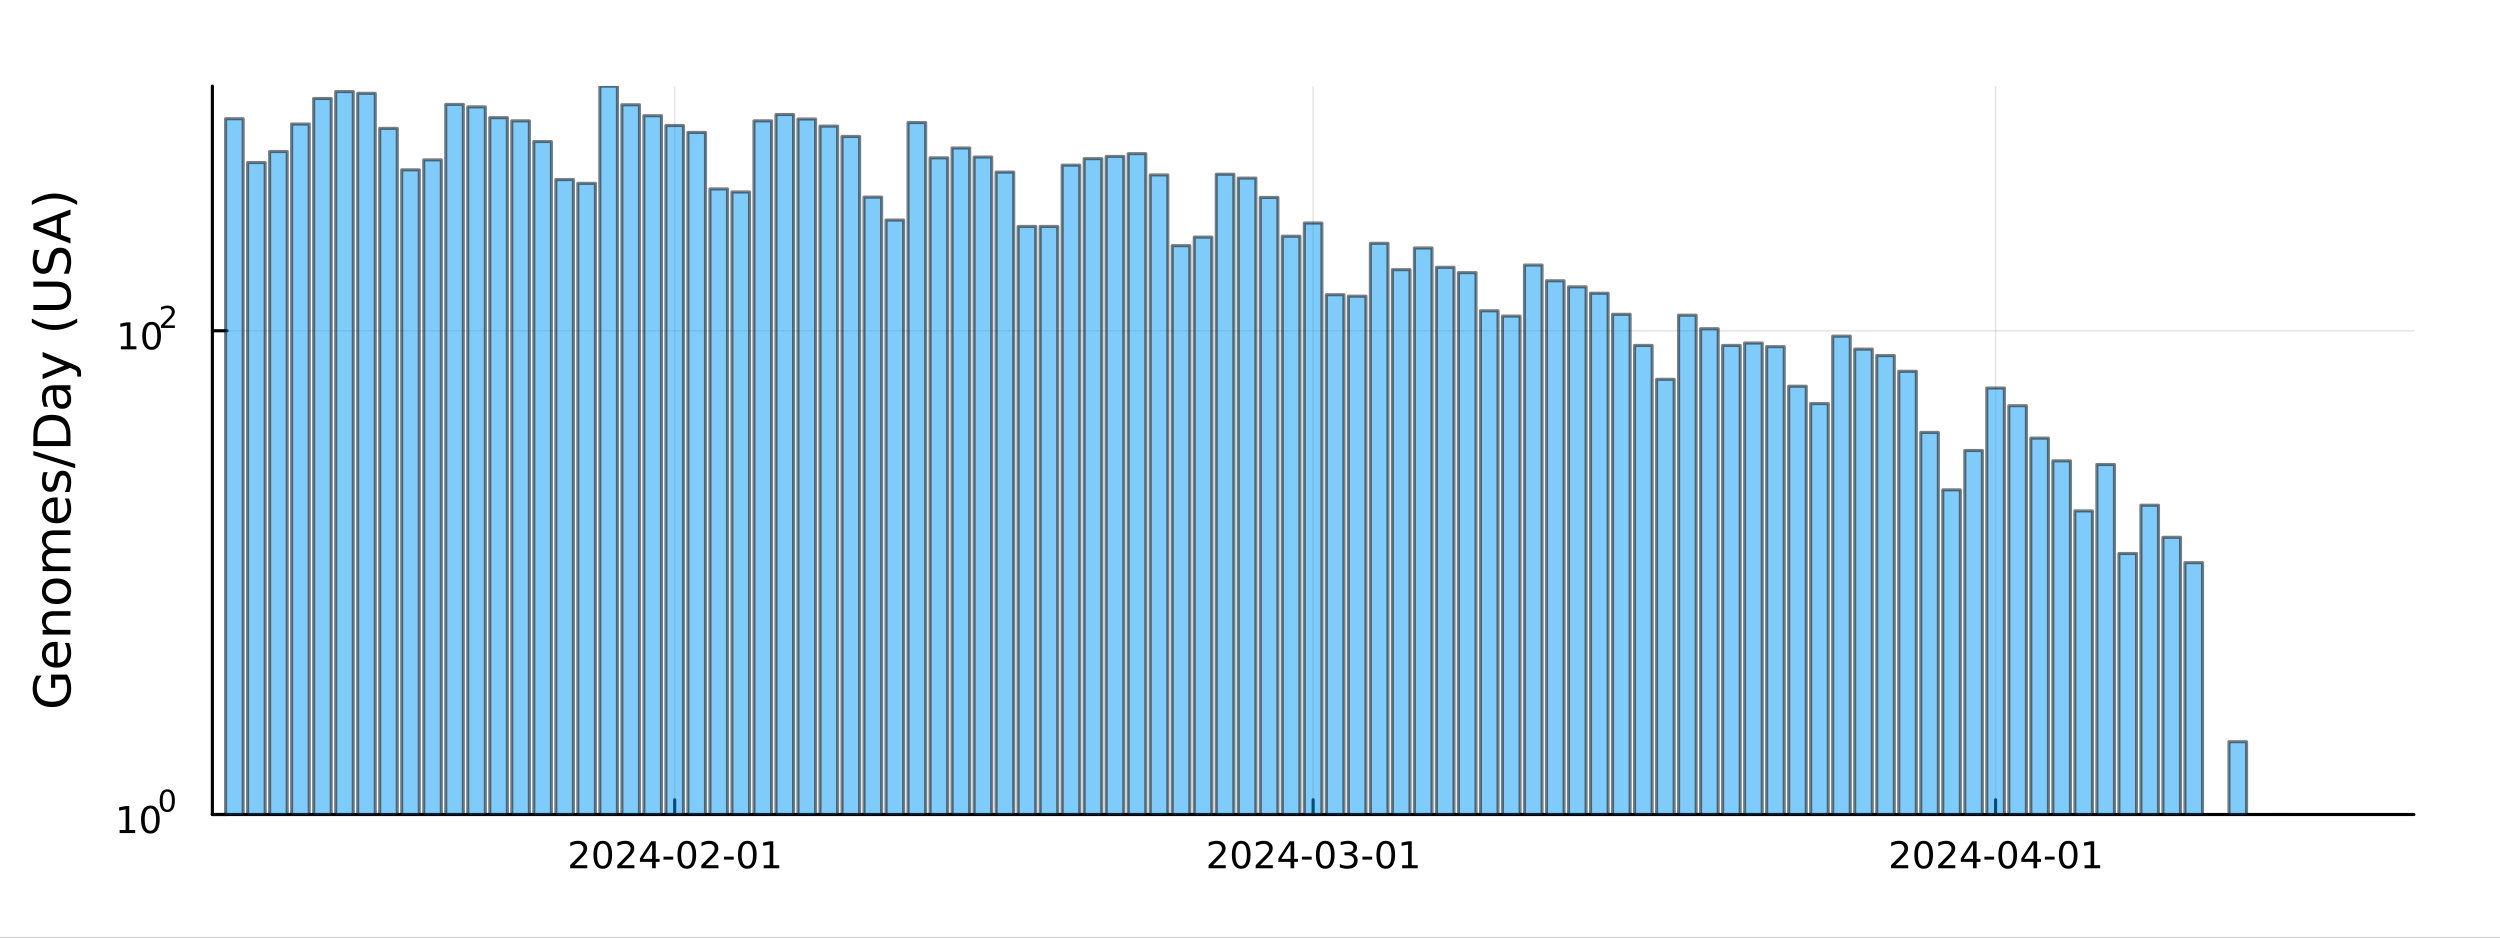 <?xml version="1.0" encoding="utf-8"?>
<svg xmlns="http://www.w3.org/2000/svg" xmlns:xlink="http://www.w3.org/1999/xlink" width="800" height="300" viewBox="0 0 3200 1200">
<rect x="0" y="0" width="3200" height="1200" fill="#333333" stroke="none"/>
<defs>
  <clipPath id="clip320">
    <rect x="0" y="0" width="3200" height="1200"/>
  </clipPath>
</defs>
<path clip-path="url(#clip320)" d="M0 1200 L3200 1200 L3200 0 L0 0  Z" fill="#ffffff" fill-rule="evenodd" fill-opacity="1"/>
<defs>
  <clipPath id="clip321">
    <rect x="640" y="0" width="2241" height="1200"/>
  </clipPath>
</defs>
<path clip-path="url(#clip320)" d="M271.839 1042.58 L3089.76 1042.58 L3089.76 110.236 L271.839 110.236  Z" fill="#ffffff" fill-rule="evenodd" fill-opacity="1"/>
<defs>
  <clipPath id="clip322">
    <rect x="271" y="110" width="2819" height="933"/>
  </clipPath>
</defs>
<polyline clip-path="url(#clip322)" style="stroke:#000000; stroke-linecap:round; stroke-linejoin:round; stroke-width:2; stroke-opacity:0.1; fill:none" points="863.603,1042.58 863.603,110.236 "/>
<polyline clip-path="url(#clip322)" style="stroke:#000000; stroke-linecap:round; stroke-linejoin:round; stroke-width:2; stroke-opacity:0.1; fill:none" points="1680.8,1042.58 1680.8,110.236 "/>
<polyline clip-path="url(#clip322)" style="stroke:#000000; stroke-linecap:round; stroke-linejoin:round; stroke-width:2; stroke-opacity:0.1; fill:none" points="2554.36,1042.58 2554.36,110.236 "/>
<polyline clip-path="url(#clip320)" style="stroke:#000000; stroke-linecap:round; stroke-linejoin:round; stroke-width:4; stroke-opacity:1; fill:none" points="271.839,1042.58 3089.76,1042.58 "/>
<polyline clip-path="url(#clip320)" style="stroke:#000000; stroke-linecap:round; stroke-linejoin:round; stroke-width:4; stroke-opacity:1; fill:none" points="863.603,1042.58 863.603,1023.68 "/>
<polyline clip-path="url(#clip320)" style="stroke:#000000; stroke-linecap:round; stroke-linejoin:round; stroke-width:4; stroke-opacity:1; fill:none" points="1680.8,1042.58 1680.8,1023.68 "/>
<polyline clip-path="url(#clip320)" style="stroke:#000000; stroke-linecap:round; stroke-linejoin:round; stroke-width:4; stroke-opacity:1; fill:none" points="2554.36,1042.58 2554.36,1023.68 "/>
<path clip-path="url(#clip320)" d="M735.398 1107.44 L751.717 1107.44 L751.717 1111.38 L729.773 1111.38 L729.773 1107.44 Q732.435 1104.69 737.018 1100.06 Q741.625 1095.4 742.805 1094.06 Q745.051 1091.54 745.93 1089.8 Q746.833 1088.04 746.833 1086.35 Q746.833 1083.6 744.889 1081.86 Q742.967 1080.13 739.866 1080.13 Q737.667 1080.13 735.213 1080.89 Q732.782 1081.65 730.005 1083.2 L730.005 1078.48 Q732.829 1077.35 735.282 1076.77 Q737.736 1076.19 739.773 1076.19 Q745.143 1076.19 748.338 1078.88 Q751.532 1081.56 751.532 1086.05 Q751.532 1088.18 750.722 1090.1 Q749.935 1092 747.829 1094.59 Q747.25 1095.26 744.148 1098.48 Q741.046 1101.68 735.398 1107.44 Z" fill="#000000" fill-rule="nonzero" fill-opacity="1" /><path clip-path="url(#clip320)" d="M771.532 1079.89 Q767.921 1079.89 766.092 1083.46 Q764.287 1087 764.287 1094.13 Q764.287 1101.24 766.092 1104.8 Q767.921 1108.34 771.532 1108.34 Q775.166 1108.34 776.972 1104.8 Q778.801 1101.24 778.801 1094.13 Q778.801 1087 776.972 1083.46 Q775.166 1079.89 771.532 1079.89 M771.532 1076.19 Q777.342 1076.19 780.398 1080.8 Q783.476 1085.38 783.476 1094.13 Q783.476 1102.86 780.398 1107.46 Q777.342 1112.05 771.532 1112.05 Q765.722 1112.05 762.643 1107.46 Q759.588 1102.86 759.588 1094.13 Q759.588 1085.38 762.643 1080.8 Q765.722 1076.19 771.532 1076.19 Z" fill="#000000" fill-rule="nonzero" fill-opacity="1" /><path clip-path="url(#clip320)" d="M795.722 1107.44 L812.041 1107.44 L812.041 1111.38 L790.097 1111.38 L790.097 1107.44 Q792.759 1104.69 797.342 1100.06 Q801.949 1095.4 803.129 1094.06 Q805.375 1091.54 806.254 1089.8 Q807.157 1088.04 807.157 1086.35 Q807.157 1083.6 805.212 1081.86 Q803.291 1080.13 800.189 1080.13 Q797.99 1080.13 795.537 1080.89 Q793.106 1081.65 790.328 1083.2 L790.328 1078.48 Q793.152 1077.35 795.606 1076.77 Q798.06 1076.19 800.097 1076.19 Q805.467 1076.19 808.662 1078.88 Q811.856 1081.56 811.856 1086.05 Q811.856 1088.18 811.046 1090.1 Q810.259 1092 808.152 1094.59 Q807.574 1095.26 804.472 1098.48 Q801.37 1101.68 795.722 1107.44 Z" fill="#000000" fill-rule="nonzero" fill-opacity="1" /><path clip-path="url(#clip320)" d="M834.703 1080.89 L822.898 1099.34 L834.703 1099.34 L834.703 1080.89 M833.476 1076.82 L839.356 1076.82 L839.356 1099.34 L844.286 1099.34 L844.286 1103.23 L839.356 1103.23 L839.356 1111.38 L834.703 1111.38 L834.703 1103.23 L819.101 1103.23 L819.101 1098.71 L833.476 1076.82 Z" fill="#000000" fill-rule="nonzero" fill-opacity="1" /><path clip-path="url(#clip320)" d="M849.263 1096.49 L861.74 1096.49 L861.74 1100.29 L849.263 1100.29 L849.263 1096.49 Z" fill="#000000" fill-rule="nonzero" fill-opacity="1" /><path clip-path="url(#clip320)" d="M879.124 1079.89 Q875.513 1079.89 873.684 1083.46 Q871.879 1087 871.879 1094.13 Q871.879 1101.24 873.684 1104.8 Q875.513 1108.34 879.124 1108.34 Q882.758 1108.34 884.564 1104.8 Q886.393 1101.24 886.393 1094.13 Q886.393 1087 884.564 1083.46 Q882.758 1079.89 879.124 1079.89 M879.124 1076.19 Q884.934 1076.19 887.99 1080.8 Q891.069 1085.38 891.069 1094.13 Q891.069 1102.86 887.99 1107.46 Q884.934 1112.05 879.124 1112.05 Q873.314 1112.05 870.235 1107.46 Q867.18 1102.86 867.18 1094.13 Q867.18 1085.38 870.235 1080.8 Q873.314 1076.19 879.124 1076.19 Z" fill="#000000" fill-rule="nonzero" fill-opacity="1" /><path clip-path="url(#clip320)" d="M903.314 1107.44 L919.633 1107.44 L919.633 1111.38 L897.689 1111.38 L897.689 1107.44 Q900.351 1104.69 904.934 1100.06 Q909.541 1095.4 910.721 1094.06 Q912.967 1091.54 913.846 1089.8 Q914.749 1088.04 914.749 1086.35 Q914.749 1083.6 912.804 1081.86 Q910.883 1080.13 907.781 1080.13 Q905.582 1080.13 903.129 1080.89 Q900.698 1081.65 897.92 1083.2 L897.92 1078.48 Q900.744 1077.35 903.198 1076.77 Q905.652 1076.19 907.689 1076.19 Q913.059 1076.19 916.254 1078.88 Q919.448 1081.56 919.448 1086.05 Q919.448 1088.18 918.638 1090.1 Q917.851 1092 915.744 1094.59 Q915.166 1095.26 912.064 1098.48 Q908.962 1101.68 903.314 1107.44 Z" fill="#000000" fill-rule="nonzero" fill-opacity="1" /><path clip-path="url(#clip320)" d="M926.693 1096.49 L939.17 1096.49 L939.17 1100.29 L926.693 1100.29 L926.693 1096.49 Z" fill="#000000" fill-rule="nonzero" fill-opacity="1" /><path clip-path="url(#clip320)" d="M956.554 1079.89 Q952.943 1079.89 951.114 1083.46 Q949.309 1087 949.309 1094.13 Q949.309 1101.24 951.114 1104.8 Q952.943 1108.34 956.554 1108.34 Q960.189 1108.34 961.994 1104.8 Q963.823 1101.24 963.823 1094.13 Q963.823 1087 961.994 1083.46 Q960.189 1079.89 956.554 1079.89 M956.554 1076.19 Q962.364 1076.19 965.42 1080.8 Q968.499 1085.38 968.499 1094.13 Q968.499 1102.86 965.42 1107.46 Q962.364 1112.05 956.554 1112.05 Q950.744 1112.05 947.665 1107.46 Q944.61 1102.86 944.61 1094.13 Q944.61 1085.38 947.665 1080.8 Q950.744 1076.19 956.554 1076.19 Z" fill="#000000" fill-rule="nonzero" fill-opacity="1" /><path clip-path="url(#clip320)" d="M977.526 1107.44 L985.165 1107.44 L985.165 1081.07 L976.855 1082.74 L976.855 1078.48 L985.119 1076.82 L989.795 1076.82 L989.795 1107.44 L997.434 1107.44 L997.434 1111.38 L977.526 1111.38 L977.526 1107.44 Z" fill="#000000" fill-rule="nonzero" fill-opacity="1" /><path clip-path="url(#clip320)" d="M1552.6 1107.44 L1568.92 1107.44 L1568.92 1111.38 L1546.97 1111.38 L1546.97 1107.44 Q1549.63 1104.69 1554.22 1100.06 Q1558.82 1095.4 1560 1094.06 Q1562.25 1091.54 1563.13 1089.8 Q1564.03 1088.04 1564.03 1086.35 Q1564.03 1083.6 1562.09 1081.86 Q1560.17 1080.13 1557.06 1080.13 Q1554.86 1080.13 1552.41 1080.89 Q1549.98 1081.65 1547.2 1083.2 L1547.2 1078.48 Q1550.03 1077.35 1552.48 1076.77 Q1554.93 1076.19 1556.97 1076.19 Q1562.34 1076.19 1565.54 1078.88 Q1568.73 1081.56 1568.73 1086.05 Q1568.73 1088.18 1567.92 1090.1 Q1567.13 1092 1565.03 1094.59 Q1564.45 1095.26 1561.35 1098.48 Q1558.24 1101.68 1552.6 1107.44 Z" fill="#000000" fill-rule="nonzero" fill-opacity="1" /><path clip-path="url(#clip320)" d="M1588.73 1079.89 Q1585.12 1079.89 1583.29 1083.46 Q1581.48 1087 1581.48 1094.13 Q1581.48 1101.24 1583.29 1104.8 Q1585.12 1108.34 1588.73 1108.34 Q1592.36 1108.34 1594.17 1104.8 Q1596 1101.24 1596 1094.13 Q1596 1087 1594.17 1083.46 Q1592.36 1079.89 1588.73 1079.89 M1588.73 1076.19 Q1594.54 1076.19 1597.6 1080.8 Q1600.67 1085.38 1600.67 1094.13 Q1600.67 1102.86 1597.6 1107.46 Q1594.54 1112.05 1588.73 1112.05 Q1582.92 1112.05 1579.84 1107.46 Q1576.79 1102.86 1576.79 1094.13 Q1576.79 1085.38 1579.84 1080.8 Q1582.92 1076.19 1588.73 1076.19 Z" fill="#000000" fill-rule="nonzero" fill-opacity="1" /><path clip-path="url(#clip320)" d="M1612.92 1107.44 L1629.24 1107.44 L1629.24 1111.38 L1607.29 1111.38 L1607.29 1107.44 Q1609.96 1104.69 1614.54 1100.06 Q1619.15 1095.4 1620.33 1094.06 Q1622.57 1091.54 1623.45 1089.8 Q1624.36 1088.04 1624.36 1086.35 Q1624.36 1083.6 1622.41 1081.86 Q1620.49 1080.13 1617.39 1080.13 Q1615.19 1080.13 1612.73 1080.89 Q1610.3 1081.65 1607.53 1083.2 L1607.53 1078.48 Q1610.35 1077.35 1612.8 1076.77 Q1615.26 1076.19 1617.29 1076.19 Q1622.67 1076.19 1625.86 1078.88 Q1629.05 1081.56 1629.05 1086.05 Q1629.05 1088.18 1628.24 1090.1 Q1627.46 1092 1625.35 1094.59 Q1624.77 1095.26 1621.67 1098.48 Q1618.57 1101.68 1612.92 1107.44 Z" fill="#000000" fill-rule="nonzero" fill-opacity="1" /><path clip-path="url(#clip320)" d="M1651.9 1080.89 L1640.1 1099.34 L1651.9 1099.34 L1651.9 1080.89 M1650.67 1076.82 L1656.55 1076.82 L1656.55 1099.34 L1661.48 1099.34 L1661.48 1103.23 L1656.55 1103.23 L1656.55 1111.38 L1651.9 1111.38 L1651.9 1103.23 L1636.3 1103.23 L1636.3 1098.71 L1650.67 1076.82 Z" fill="#000000" fill-rule="nonzero" fill-opacity="1" /><path clip-path="url(#clip320)" d="M1666.46 1096.49 L1678.94 1096.49 L1678.94 1100.29 L1666.46 1100.29 L1666.46 1096.49 Z" fill="#000000" fill-rule="nonzero" fill-opacity="1" /><path clip-path="url(#clip320)" d="M1696.32 1079.89 Q1692.71 1079.89 1690.88 1083.46 Q1689.08 1087 1689.08 1094.13 Q1689.08 1101.24 1690.88 1104.8 Q1692.71 1108.34 1696.32 1108.34 Q1699.96 1108.34 1701.76 1104.8 Q1703.59 1101.24 1703.59 1094.13 Q1703.59 1087 1701.76 1083.46 Q1699.96 1079.89 1696.32 1079.89 M1696.32 1076.19 Q1702.13 1076.19 1705.19 1080.8 Q1708.27 1085.38 1708.27 1094.13 Q1708.27 1102.86 1705.19 1107.46 Q1702.13 1112.05 1696.32 1112.05 Q1690.51 1112.05 1687.43 1107.46 Q1684.38 1102.86 1684.38 1094.13 Q1684.38 1085.38 1687.43 1080.8 Q1690.51 1076.19 1696.32 1076.19 Z" fill="#000000" fill-rule="nonzero" fill-opacity="1" /><path clip-path="url(#clip320)" d="M1730.65 1092.74 Q1734.01 1093.46 1735.88 1095.73 Q1737.78 1098 1737.78 1101.33 Q1737.78 1106.45 1734.26 1109.25 Q1730.74 1112.05 1724.26 1112.05 Q1722.09 1112.05 1719.77 1111.61 Q1717.48 1111.19 1715.03 1110.33 L1715.03 1105.82 Q1716.97 1106.95 1719.29 1107.53 Q1721.6 1108.11 1724.12 1108.11 Q1728.52 1108.11 1730.81 1106.38 Q1733.13 1104.64 1733.13 1101.33 Q1733.13 1098.27 1730.97 1096.56 Q1728.85 1094.82 1725.03 1094.82 L1721 1094.82 L1721 1090.98 L1725.21 1090.98 Q1728.66 1090.98 1730.49 1089.62 Q1732.32 1088.23 1732.32 1085.64 Q1732.32 1082.97 1730.42 1081.56 Q1728.54 1080.13 1725.03 1080.13 Q1723.1 1080.13 1720.91 1080.54 Q1718.71 1080.96 1716.07 1081.84 L1716.07 1077.67 Q1718.73 1076.93 1721.04 1076.56 Q1723.38 1076.19 1725.44 1076.19 Q1730.77 1076.19 1733.87 1078.62 Q1736.97 1081.03 1736.97 1085.15 Q1736.97 1088.02 1735.33 1090.01 Q1733.68 1091.98 1730.65 1092.74 Z" fill="#000000" fill-rule="nonzero" fill-opacity="1" /><path clip-path="url(#clip320)" d="M1743.89 1096.49 L1756.37 1096.49 L1756.37 1100.29 L1743.89 1100.29 L1743.89 1096.49 Z" fill="#000000" fill-rule="nonzero" fill-opacity="1" /><path clip-path="url(#clip320)" d="M1773.75 1079.89 Q1770.14 1079.89 1768.31 1083.46 Q1766.51 1087 1766.51 1094.13 Q1766.51 1101.24 1768.31 1104.8 Q1770.14 1108.34 1773.75 1108.34 Q1777.39 1108.34 1779.19 1104.8 Q1781.02 1101.24 1781.02 1094.13 Q1781.02 1087 1779.19 1083.46 Q1777.39 1079.89 1773.75 1079.89 M1773.75 1076.19 Q1779.56 1076.19 1782.62 1080.8 Q1785.7 1085.38 1785.7 1094.13 Q1785.7 1102.86 1782.62 1107.46 Q1779.56 1112.05 1773.75 1112.05 Q1767.94 1112.05 1764.86 1107.46 Q1761.81 1102.86 1761.81 1094.13 Q1761.81 1085.38 1764.86 1080.8 Q1767.94 1076.19 1773.75 1076.19 Z" fill="#000000" fill-rule="nonzero" fill-opacity="1" /><path clip-path="url(#clip320)" d="M1794.72 1107.44 L1802.36 1107.44 L1802.36 1081.07 L1794.05 1082.74 L1794.05 1078.48 L1802.32 1076.82 L1806.99 1076.82 L1806.99 1107.44 L1814.63 1107.44 L1814.63 1111.38 L1794.72 1111.38 L1794.72 1107.44 Z" fill="#000000" fill-rule="nonzero" fill-opacity="1" /><path clip-path="url(#clip320)" d="M2426.15 1107.44 L2442.47 1107.44 L2442.47 1111.38 L2420.53 1111.38 L2420.53 1107.44 Q2423.19 1104.69 2427.77 1100.06 Q2432.38 1095.4 2433.56 1094.06 Q2435.81 1091.54 2436.69 1089.8 Q2437.59 1088.04 2437.59 1086.35 Q2437.59 1083.6 2435.64 1081.86 Q2433.72 1080.13 2430.62 1080.13 Q2428.42 1080.13 2425.97 1080.89 Q2423.54 1081.65 2420.76 1083.2 L2420.76 1078.48 Q2423.58 1077.35 2426.04 1076.77 Q2428.49 1076.19 2430.53 1076.19 Q2435.9 1076.19 2439.09 1078.88 Q2442.29 1081.56 2442.29 1086.05 Q2442.29 1088.18 2441.48 1090.1 Q2440.69 1092 2438.58 1094.59 Q2438 1095.26 2434.9 1098.48 Q2431.8 1101.68 2426.15 1107.44 Z" fill="#000000" fill-rule="nonzero" fill-opacity="1" /><path clip-path="url(#clip320)" d="M2462.29 1079.89 Q2458.68 1079.89 2456.85 1083.46 Q2455.04 1087 2455.04 1094.13 Q2455.04 1101.24 2456.85 1104.8 Q2458.68 1108.34 2462.29 1108.34 Q2465.92 1108.34 2467.73 1104.8 Q2469.56 1101.24 2469.56 1094.13 Q2469.56 1087 2467.73 1083.46 Q2465.92 1079.89 2462.29 1079.89 M2462.29 1076.19 Q2468.1 1076.19 2471.15 1080.8 Q2474.23 1085.38 2474.23 1094.13 Q2474.23 1102.86 2471.15 1107.46 Q2468.1 1112.05 2462.29 1112.05 Q2456.48 1112.05 2453.4 1107.46 Q2450.34 1102.86 2450.34 1094.13 Q2450.34 1085.38 2453.4 1080.8 Q2456.48 1076.19 2462.29 1076.19 Z" fill="#000000" fill-rule="nonzero" fill-opacity="1" /><path clip-path="url(#clip320)" d="M2486.48 1107.44 L2502.8 1107.44 L2502.8 1111.38 L2480.85 1111.38 L2480.85 1107.44 Q2483.51 1104.69 2488.1 1100.06 Q2492.7 1095.4 2493.88 1094.06 Q2496.13 1091.54 2497.01 1089.8 Q2497.91 1088.04 2497.91 1086.35 Q2497.91 1083.6 2495.97 1081.86 Q2494.05 1080.13 2490.94 1080.13 Q2488.75 1080.13 2486.29 1080.89 Q2483.86 1081.65 2481.08 1083.2 L2481.08 1078.48 Q2483.91 1077.35 2486.36 1076.77 Q2488.81 1076.19 2490.85 1076.19 Q2496.22 1076.19 2499.42 1078.88 Q2502.61 1081.56 2502.61 1086.05 Q2502.61 1088.18 2501.8 1090.1 Q2501.01 1092 2498.91 1094.59 Q2498.33 1095.26 2495.23 1098.48 Q2492.12 1101.68 2486.48 1107.44 Z" fill="#000000" fill-rule="nonzero" fill-opacity="1" /><path clip-path="url(#clip320)" d="M2525.46 1080.89 L2513.65 1099.34 L2525.46 1099.34 L2525.46 1080.89 M2524.23 1076.82 L2530.11 1076.82 L2530.11 1099.34 L2535.04 1099.34 L2535.04 1103.23 L2530.11 1103.23 L2530.11 1111.38 L2525.46 1111.38 L2525.46 1103.23 L2509.86 1103.23 L2509.86 1098.71 L2524.23 1076.82 Z" fill="#000000" fill-rule="nonzero" fill-opacity="1" /><path clip-path="url(#clip320)" d="M2540.02 1096.49 L2552.49 1096.49 L2552.49 1100.29 L2540.02 1100.29 L2540.02 1096.49 Z" fill="#000000" fill-rule="nonzero" fill-opacity="1" /><path clip-path="url(#clip320)" d="M2569.88 1079.89 Q2566.27 1079.89 2564.44 1083.46 Q2562.63 1087 2562.63 1094.13 Q2562.63 1101.24 2564.44 1104.8 Q2566.27 1108.34 2569.88 1108.34 Q2573.51 1108.34 2575.32 1104.8 Q2577.15 1101.24 2577.15 1094.13 Q2577.15 1087 2575.32 1083.46 Q2573.51 1079.89 2569.88 1079.89 M2569.88 1076.19 Q2575.69 1076.19 2578.74 1080.8 Q2581.82 1085.38 2581.82 1094.13 Q2581.82 1102.86 2578.74 1107.46 Q2575.69 1112.05 2569.88 1112.05 Q2564.07 1112.05 2560.99 1107.46 Q2557.93 1102.86 2557.93 1094.13 Q2557.93 1085.38 2560.99 1080.8 Q2564.07 1076.19 2569.88 1076.19 Z" fill="#000000" fill-rule="nonzero" fill-opacity="1" /><path clip-path="url(#clip320)" d="M2602.89 1080.89 L2591.08 1099.34 L2602.89 1099.34 L2602.89 1080.89 M2601.66 1076.82 L2607.54 1076.82 L2607.54 1099.34 L2612.47 1099.34 L2612.47 1103.23 L2607.54 1103.23 L2607.54 1111.38 L2602.89 1111.38 L2602.89 1103.23 L2587.29 1103.23 L2587.29 1098.71 L2601.66 1076.82 Z" fill="#000000" fill-rule="nonzero" fill-opacity="1" /><path clip-path="url(#clip320)" d="M2617.45 1096.49 L2629.92 1096.49 L2629.92 1100.29 L2617.45 1100.29 L2617.45 1096.49 Z" fill="#000000" fill-rule="nonzero" fill-opacity="1" /><path clip-path="url(#clip320)" d="M2647.31 1079.89 Q2643.7 1079.89 2641.87 1083.46 Q2640.06 1087 2640.06 1094.13 Q2640.06 1101.24 2641.87 1104.8 Q2643.7 1108.34 2647.31 1108.34 Q2650.94 1108.34 2652.75 1104.8 Q2654.58 1101.24 2654.58 1094.13 Q2654.58 1087 2652.75 1083.46 Q2650.94 1079.89 2647.31 1079.89 M2647.31 1076.19 Q2653.12 1076.19 2656.17 1080.8 Q2659.25 1085.38 2659.25 1094.13 Q2659.25 1102.86 2656.17 1107.46 Q2653.12 1112.05 2647.31 1112.05 Q2641.5 1112.05 2638.42 1107.46 Q2635.36 1102.86 2635.36 1094.13 Q2635.36 1085.38 2638.42 1080.8 Q2641.5 1076.19 2647.31 1076.19 Z" fill="#000000" fill-rule="nonzero" fill-opacity="1" /><path clip-path="url(#clip320)" d="M2668.28 1107.44 L2675.92 1107.44 L2675.92 1081.07 L2667.61 1082.74 L2667.61 1078.48 L2675.87 1076.82 L2680.55 1076.82 L2680.55 1107.44 L2688.19 1107.44 L2688.19 1111.38 L2668.28 1111.38 L2668.28 1107.44 Z" fill="#000000" fill-rule="nonzero" fill-opacity="1" /><polyline clip-path="url(#clip322)" style="stroke:#000000; stroke-linecap:round; stroke-linejoin:round; stroke-width:2; stroke-opacity:0.1; fill:none" points="271.839,1042.58 3089.76,1042.58 "/>
<polyline clip-path="url(#clip322)" style="stroke:#000000; stroke-linecap:round; stroke-linejoin:round; stroke-width:2; stroke-opacity:0.1; fill:none" points="271.839,423.404 3089.76,423.404 "/>
<polyline clip-path="url(#clip320)" style="stroke:#000000; stroke-linecap:round; stroke-linejoin:round; stroke-width:4; stroke-opacity:1; fill:none" points="271.839,1042.58 271.839,110.236 "/>
<polyline clip-path="url(#clip320)" style="stroke:#000000; stroke-linecap:round; stroke-linejoin:round; stroke-width:4; stroke-opacity:1; fill:none" points="271.839,1042.58 290.737,1042.58 "/>
<polyline clip-path="url(#clip320)" style="stroke:#000000; stroke-linecap:round; stroke-linejoin:round; stroke-width:4; stroke-opacity:1; fill:none" points="271.839,423.404 290.737,423.404 "/>
<path clip-path="url(#clip320)" d="M153.134 1062.37 L160.772 1062.37 L160.772 1036 L152.462 1037.67 L152.462 1033.41 L160.726 1031.74 L165.402 1031.74 L165.402 1062.37 L173.041 1062.37 L173.041 1066.3 L153.134 1066.3 L153.134 1062.37 Z" fill="#000000" fill-rule="nonzero" fill-opacity="1" /><path clip-path="url(#clip320)" d="M192.485 1034.82 Q188.874 1034.82 187.045 1038.39 Q185.24 1041.93 185.24 1049.06 Q185.24 1056.16 187.045 1059.73 Q188.874 1063.27 192.485 1063.27 Q196.119 1063.27 197.925 1059.73 Q199.754 1056.16 199.754 1049.06 Q199.754 1041.93 197.925 1038.39 Q196.119 1034.82 192.485 1034.82 M192.485 1031.12 Q198.295 1031.12 201.351 1035.72 Q204.43 1040.31 204.43 1049.06 Q204.43 1057.78 201.351 1062.39 Q198.295 1066.97 192.485 1066.97 Q186.675 1066.97 183.596 1062.39 Q180.541 1057.78 180.541 1049.06 Q180.541 1040.31 183.596 1035.72 Q186.675 1031.12 192.485 1031.12 Z" fill="#000000" fill-rule="nonzero" fill-opacity="1" /><path clip-path="url(#clip320)" d="M214.134 1013.31 Q211.2 1013.31 209.715 1016.21 Q208.248 1019.09 208.248 1024.88 Q208.248 1030.66 209.715 1033.55 Q211.2 1036.43 214.134 1036.43 Q217.087 1036.43 218.554 1033.55 Q220.04 1030.66 220.04 1024.88 Q220.04 1019.09 218.554 1016.21 Q217.087 1013.31 214.134 1013.31 M214.134 1010.31 Q218.855 1010.31 221.338 1014.05 Q223.839 1017.77 223.839 1024.88 Q223.839 1031.97 221.338 1035.71 Q218.855 1039.44 214.134 1039.44 Q209.414 1039.44 206.912 1035.71 Q204.43 1031.97 204.43 1024.88 Q204.43 1017.77 206.912 1014.05 Q209.414 1010.31 214.134 1010.31 Z" fill="#000000" fill-rule="nonzero" fill-opacity="1" /><path clip-path="url(#clip320)" d="M154.713 443.197 L162.352 443.197 L162.352 416.831 L154.042 418.498 L154.042 414.238 L162.306 412.572 L166.982 412.572 L166.982 443.197 L174.621 443.197 L174.621 447.132 L154.713 447.132 L154.713 443.197 Z" fill="#000000" fill-rule="nonzero" fill-opacity="1" /><path clip-path="url(#clip320)" d="M194.065 415.65 Q190.454 415.65 188.625 419.215 Q186.82 422.757 186.82 429.886 Q186.82 436.993 188.625 440.558 Q190.454 444.099 194.065 444.099 Q197.699 444.099 199.505 440.558 Q201.334 436.993 201.334 429.886 Q201.334 422.757 199.505 419.215 Q197.699 415.65 194.065 415.65 M194.065 411.947 Q199.875 411.947 202.931 416.553 Q206.009 421.136 206.009 429.886 Q206.009 438.613 202.931 443.22 Q199.875 447.803 194.065 447.803 Q188.255 447.803 185.176 443.22 Q182.121 438.613 182.121 429.886 Q182.121 421.136 185.176 416.553 Q188.255 411.947 194.065 411.947 Z" fill="#000000" fill-rule="nonzero" fill-opacity="1" /><path clip-path="url(#clip320)" d="M210.58 416.524 L223.839 416.524 L223.839 419.721 L206.009 419.721 L206.009 416.524 Q208.172 414.286 211.896 410.524 Q215.639 406.744 216.598 405.653 Q218.423 403.603 219.137 402.192 Q219.871 400.763 219.871 399.39 Q219.871 397.152 218.291 395.741 Q216.73 394.331 214.21 394.331 Q212.423 394.331 210.429 394.951 Q208.454 395.572 206.198 396.832 L206.198 392.995 Q208.492 392.074 210.486 391.604 Q212.479 391.133 214.134 391.133 Q218.498 391.133 221.093 393.315 Q223.689 395.497 223.689 399.146 Q223.689 400.876 223.03 402.437 Q222.391 403.979 220.68 406.086 Q220.209 406.631 217.689 409.245 Q215.169 411.841 210.58 416.524 Z" fill="#000000" fill-rule="nonzero" fill-opacity="1" /><path clip-path="url(#clip320)" d="M83.427 869.897 L70.664 869.897 L70.664 880.4 L65.38 880.4 L65.38 863.531 L85.782 863.531 Q88.424 867.255 89.793 871.743 Q91.129 876.231 91.129 881.323 Q91.129 892.463 84.636 898.765 Q78.111 905.036 66.494 905.036 Q54.845 905.036 48.352 898.765 Q41.827 892.463 41.827 881.323 Q41.827 876.676 42.973 872.507 Q44.119 868.305 46.347 864.772 L53.19 864.772 Q50.166 868.337 48.638 872.348 Q47.11 876.358 47.11 880.782 Q47.11 889.503 51.98 893.896 Q56.85 898.256 66.494 898.256 Q76.106 898.256 80.976 893.896 Q85.846 889.503 85.846 880.782 Q85.846 877.377 85.273 874.703 Q84.668 872.029 83.427 869.897 Z" fill="#000000" fill-rule="nonzero" fill-opacity="1" /><path clip-path="url(#clip320)" d="M70.918 821.549 L73.783 821.549 L73.783 848.476 Q79.83 848.094 83.013 844.848 Q86.164 841.569 86.164 835.745 Q86.164 832.371 85.337 829.22 Q84.509 826.037 82.854 822.918 L88.392 822.918 Q89.729 826.069 90.429 829.379 Q91.129 832.689 91.129 836.095 Q91.129 844.625 86.164 849.622 Q81.199 854.587 72.732 854.587 Q63.98 854.587 58.855 849.877 Q53.699 845.134 53.699 837.113 Q53.699 829.92 58.346 825.751 Q62.961 821.549 70.918 821.549 M69.2 827.406 Q64.393 827.469 61.529 830.111 Q58.664 832.721 58.664 837.05 Q58.664 841.951 61.433 844.911 Q64.202 847.84 69.231 848.285 L69.2 827.406 Z" fill="#000000" fill-rule="nonzero" fill-opacity="1" /><path clip-path="url(#clip320)" d="M68.69 782.305 L90.206 782.305 L90.206 788.161 L68.881 788.161 Q63.82 788.161 61.306 790.135 Q58.791 792.108 58.791 796.055 Q58.791 800.797 61.815 803.534 Q64.839 806.272 70.059 806.272 L90.206 806.272 L90.206 812.16 L54.558 812.16 L54.558 806.272 L60.096 806.272 Q56.882 804.171 55.29 801.338 Q53.699 798.474 53.699 794.75 Q53.699 788.607 57.518 785.456 Q61.306 782.305 68.69 782.305 Z" fill="#000000" fill-rule="nonzero" fill-opacity="1" /><path clip-path="url(#clip320)" d="M58.664 756.81 Q58.664 761.521 62.356 764.258 Q66.017 766.995 72.414 766.995 Q78.812 766.995 82.504 764.29 Q86.164 761.553 86.164 756.81 Q86.164 752.131 82.472 749.394 Q78.78 746.657 72.414 746.657 Q66.08 746.657 62.388 749.394 Q58.664 752.131 58.664 756.81 M53.699 756.81 Q53.699 749.171 58.664 744.811 Q63.63 740.45 72.414 740.45 Q81.167 740.45 86.164 744.811 Q91.129 749.171 91.129 756.81 Q91.129 764.481 86.164 768.841 Q81.167 773.17 72.414 773.17 Q63.63 773.17 58.664 768.841 Q53.699 764.481 53.699 756.81 Z" fill="#000000" fill-rule="nonzero" fill-opacity="1" /><path clip-path="url(#clip320)" d="M61.401 702.988 Q57.455 700.792 55.577 697.736 Q53.699 694.681 53.699 690.543 Q53.699 684.973 57.614 681.949 Q61.497 678.926 68.69 678.926 L90.206 678.926 L90.206 684.814 L68.881 684.814 Q63.757 684.814 61.274 686.628 Q58.791 688.442 58.791 692.166 Q58.791 696.718 61.815 699.36 Q64.839 702.001 70.059 702.001 L90.206 702.001 L90.206 707.89 L68.881 707.89 Q63.725 707.89 61.274 709.704 Q58.791 711.518 58.791 715.306 Q58.791 719.794 61.847 722.435 Q64.871 725.077 70.059 725.077 L90.206 725.077 L90.206 730.965 L54.558 730.965 L54.558 725.077 L60.096 725.077 Q56.818 723.072 55.259 720.271 Q53.699 717.47 53.699 713.619 Q53.699 709.736 55.672 707.03 Q57.646 704.293 61.401 702.988 Z" fill="#000000" fill-rule="nonzero" fill-opacity="1" /><path clip-path="url(#clip320)" d="M70.918 636.753 L73.783 636.753 L73.783 663.68 Q79.83 663.298 83.013 660.051 Q86.164 656.773 86.164 650.948 Q86.164 647.575 85.337 644.424 Q84.509 641.241 82.854 638.122 L88.392 638.122 Q89.729 641.273 90.429 644.583 Q91.129 647.893 91.129 651.299 Q91.129 659.829 86.164 664.826 Q81.199 669.791 72.732 669.791 Q63.98 669.791 58.855 665.08 Q53.699 660.338 53.699 652.317 Q53.699 645.124 58.346 640.954 Q62.961 636.753 70.918 636.753 M69.2 642.609 Q64.393 642.673 61.529 645.315 Q58.664 647.925 58.664 652.253 Q58.664 657.155 61.433 660.115 Q64.202 663.043 69.231 663.489 L69.2 642.609 Z" fill="#000000" fill-rule="nonzero" fill-opacity="1" /><path clip-path="url(#clip320)" d="M55.609 604.415 L61.147 604.415 Q59.874 606.898 59.237 609.571 Q58.601 612.245 58.601 615.109 Q58.601 619.47 59.937 621.666 Q61.274 623.83 63.948 623.83 Q65.985 623.83 67.162 622.271 Q68.308 620.711 69.359 616.001 L69.804 613.995 Q71.141 607.757 73.592 605.147 Q76.011 602.505 80.371 602.505 Q85.337 602.505 88.233 606.452 Q91.129 610.367 91.129 617.242 Q91.129 620.107 90.556 623.226 Q90.015 626.313 88.901 629.751 L82.854 629.751 Q84.541 626.504 85.4 623.353 Q86.228 620.202 86.228 617.115 Q86.228 612.977 84.827 610.749 Q83.395 608.521 80.817 608.521 Q78.43 608.521 77.157 610.144 Q75.883 611.736 74.706 617.178 L74.228 619.215 Q73.082 624.658 70.727 627.077 Q68.34 629.496 64.202 629.496 Q59.173 629.496 56.436 625.931 Q53.699 622.366 53.699 615.81 Q53.699 612.563 54.176 609.699 Q54.654 606.834 55.609 604.415 Z" fill="#000000" fill-rule="nonzero" fill-opacity="1" /><path clip-path="url(#clip320)" d="M42.686 582.772 L42.686 577.361 L96.254 593.912 L96.254 599.323 L42.686 582.772 Z" fill="#000000" fill-rule="nonzero" fill-opacity="1" /><path clip-path="url(#clip320)" d="M47.97 564.534 L84.923 564.534 L84.923 556.768 Q84.923 546.933 80.467 542.381 Q76.011 537.798 66.398 537.798 Q56.85 537.798 52.426 542.381 Q47.97 546.933 47.97 556.768 L47.97 564.534 M42.686 570.963 L42.686 557.754 Q42.686 543.941 48.447 537.48 Q54.176 531.018 66.398 531.018 Q78.684 531.018 84.445 537.512 Q90.206 544.005 90.206 557.754 L90.206 570.963 L42.686 570.963 Z" fill="#000000" fill-rule="nonzero" fill-opacity="1" /><path clip-path="url(#clip320)" d="M72.287 504.824 Q72.287 511.921 73.91 514.659 Q75.533 517.396 79.448 517.396 Q82.567 517.396 84.413 515.359 Q86.228 513.29 86.228 509.757 Q86.228 504.887 82.79 501.959 Q79.321 498.999 73.592 498.999 L72.287 498.999 L72.287 504.824 M69.868 493.143 L90.206 493.143 L90.206 498.999 L84.795 498.999 Q88.042 501.004 89.602 503.996 Q91.129 506.988 91.129 511.317 Q91.129 516.791 88.074 520.038 Q84.986 523.252 79.83 523.252 Q73.815 523.252 70.759 519.242 Q67.704 515.2 67.704 507.211 L67.704 498.999 L67.131 498.999 Q63.088 498.999 60.892 501.673 Q58.664 504.314 58.664 509.12 Q58.664 512.176 59.396 515.072 Q60.128 517.969 61.592 520.642 L56.182 520.642 Q54.94 517.428 54.336 514.404 Q53.699 511.38 53.699 508.516 Q53.699 500.781 57.709 496.962 Q61.72 493.143 69.868 493.143 Z" fill="#000000" fill-rule="nonzero" fill-opacity="1" /><path clip-path="url(#clip320)" d="M93.516 466.247 Q99.882 468.73 101.824 471.085 Q103.765 473.441 103.765 477.387 L103.765 482.066 L98.864 482.066 L98.864 478.629 Q98.864 476.21 97.718 474.873 Q96.572 473.536 92.307 471.913 L89.633 470.863 L54.558 485.281 L54.558 479.074 L82.44 467.934 L54.558 456.794 L54.558 450.588 L93.516 466.247 Z" fill="#000000" fill-rule="nonzero" fill-opacity="1" /><path clip-path="url(#clip320)" d="M40.745 407.715 Q48.065 411.98 55.227 414.049 Q62.388 416.117 69.74 416.117 Q77.093 416.117 84.318 414.049 Q91.511 411.948 98.8 407.715 L98.8 412.807 Q91.32 417.582 84.095 419.969 Q76.87 422.324 69.74 422.324 Q62.643 422.324 55.45 419.969 Q48.256 417.613 40.745 412.807 L40.745 407.715 Z" fill="#000000" fill-rule="nonzero" fill-opacity="1" /><path clip-path="url(#clip320)" d="M42.686 396.829 L42.686 390.368 L71.555 390.368 Q79.194 390.368 82.567 387.599 Q85.909 384.83 85.909 378.623 Q85.909 372.449 82.567 369.68 Q79.194 366.911 71.555 366.911 L42.686 366.911 L42.686 360.449 L72.35 360.449 Q81.644 360.449 86.387 365.065 Q91.129 369.648 91.129 378.623 Q91.129 387.631 86.387 392.246 Q81.644 396.829 72.35 396.829 L42.686 396.829 Z" fill="#000000" fill-rule="nonzero" fill-opacity="1" /><path clip-path="url(#clip320)" d="M44.246 319.9 L50.516 319.9 Q48.766 323.56 47.906 326.807 Q47.047 330.053 47.047 333.077 Q47.047 338.329 49.084 341.193 Q51.121 344.026 54.877 344.026 Q58.028 344.026 59.651 342.148 Q61.242 340.238 62.229 334.955 L63.025 331.072 Q64.393 323.878 67.863 320.473 Q71.3 317.035 77.093 317.035 Q84 317.035 87.564 321.682 Q91.129 326.297 91.129 335.241 Q91.129 338.615 90.365 342.434 Q89.602 346.222 88.106 350.296 L81.485 350.296 Q83.681 346.381 84.795 342.625 Q85.909 338.87 85.909 335.241 Q85.909 329.735 83.745 326.743 Q81.581 323.751 77.57 323.751 Q74.069 323.751 72.096 325.915 Q70.123 328.048 69.136 332.95 L68.372 336.864 Q66.94 344.058 63.884 347.272 Q60.828 350.487 55.386 350.487 Q49.084 350.487 45.455 346.063 Q41.827 341.607 41.827 333.809 Q41.827 330.467 42.432 326.998 Q43.036 323.528 44.246 319.9 Z" fill="#000000" fill-rule="nonzero" fill-opacity="1" /><path clip-path="url(#clip320)" d="M49.02 289.917 L72.669 298.638 L72.669 281.165 L49.02 289.917 M42.686 293.546 L42.686 286.257 L90.206 268.147 L90.206 274.831 L78.016 279.159 L78.016 300.58 L90.206 304.909 L90.206 311.688 L42.686 293.546 Z" fill="#000000" fill-rule="nonzero" fill-opacity="1" /><path clip-path="url(#clip320)" d="M40.745 262.386 L40.745 257.293 Q48.256 252.519 55.45 250.164 Q62.643 247.776 69.74 247.776 Q76.87 247.776 84.095 250.164 Q91.32 252.519 98.8 257.293 L98.8 262.386 Q91.511 258.152 84.318 256.084 Q77.093 253.983 69.74 253.983 Q62.388 253.983 55.227 256.084 Q48.065 258.152 40.745 262.386 Z" fill="#000000" fill-rule="nonzero" fill-opacity="1" /><path clip-path="url(#clip322)" d="M288.747 151.961 L288.747 1042.58 L311.29 1042.58 L311.29 151.961 L288.747 151.961 L288.747 151.961  Z" fill="#009af9" fill-rule="evenodd" fill-opacity="0.5"/>
<polyline clip-path="url(#clip322)" style="stroke:#000000; stroke-linecap:round; stroke-linejoin:round; stroke-width:4; stroke-opacity:0.5; fill:none" points="288.747,151.961 288.747,1042.58 311.29,1042.58 311.29,151.961 288.747,151.961 "/>
<path clip-path="url(#clip322)" d="M316.926 208.093 L316.926 1042.58 L339.469 1042.58 L339.469 208.093 L316.926 208.093 L316.926 208.093  Z" fill="#009af9" fill-rule="evenodd" fill-opacity="0.5"/>
<polyline clip-path="url(#clip322)" style="stroke:#000000; stroke-linecap:round; stroke-linejoin:round; stroke-width:4; stroke-opacity:0.5; fill:none" points="316.926,208.093 316.926,1042.58 339.469,1042.58 339.469,208.093 316.926,208.093 "/>
<path clip-path="url(#clip322)" d="M345.105 193.954 L345.105 1042.58 L367.649 1042.58 L367.649 193.954 L345.105 193.954 L345.105 193.954  Z" fill="#009af9" fill-rule="evenodd" fill-opacity="0.5"/>
<polyline clip-path="url(#clip322)" style="stroke:#000000; stroke-linecap:round; stroke-linejoin:round; stroke-width:4; stroke-opacity:0.5; fill:none" points="345.105,193.954 345.105,1042.58 367.649,1042.58 367.649,193.954 345.105,193.954 "/>
<path clip-path="url(#clip322)" d="M373.285 158.735 L373.285 1042.58 L395.828 1042.58 L395.828 158.735 L373.285 158.735 L373.285 158.735  Z" fill="#009af9" fill-rule="evenodd" fill-opacity="0.5"/>
<polyline clip-path="url(#clip322)" style="stroke:#000000; stroke-linecap:round; stroke-linejoin:round; stroke-width:4; stroke-opacity:0.5; fill:none" points="373.285,158.735 373.285,1042.58 395.828,1042.58 395.828,158.735 373.285,158.735 "/>
<path clip-path="url(#clip322)" d="M401.464 126.056 L401.464 1042.58 L424.007 1042.58 L424.007 126.056 L401.464 126.056 L401.464 126.056  Z" fill="#009af9" fill-rule="evenodd" fill-opacity="0.5"/>
<polyline clip-path="url(#clip322)" style="stroke:#000000; stroke-linecap:round; stroke-linejoin:round; stroke-width:4; stroke-opacity:0.5; fill:none" points="401.464,126.056 401.464,1042.58 424.007,1042.58 424.007,126.056 401.464,126.056 "/>
<path clip-path="url(#clip322)" d="M429.643 117.222 L429.643 1042.58 L452.186 1042.58 L452.186 117.222 L429.643 117.222 L429.643 117.222  Z" fill="#009af9" fill-rule="evenodd" fill-opacity="0.5"/>
<polyline clip-path="url(#clip322)" style="stroke:#000000; stroke-linecap:round; stroke-linejoin:round; stroke-width:4; stroke-opacity:0.5; fill:none" points="429.643,117.222 429.643,1042.58 452.186,1042.58 452.186,117.222 429.643,117.222 "/>
<path clip-path="url(#clip322)" d="M457.822 119.447 L457.822 1042.58 L480.366 1042.58 L480.366 119.447 L457.822 119.447 L457.822 119.447  Z" fill="#009af9" fill-rule="evenodd" fill-opacity="0.5"/>
<polyline clip-path="url(#clip322)" style="stroke:#000000; stroke-linecap:round; stroke-linejoin:round; stroke-width:4; stroke-opacity:0.5; fill:none" points="457.822,119.447 457.822,1042.58 480.366,1042.58 480.366,119.447 457.822,119.447 "/>
<path clip-path="url(#clip322)" d="M486.001 164.294 L486.001 1042.58 L508.545 1042.58 L508.545 164.294 L486.001 164.294 L486.001 164.294  Z" fill="#009af9" fill-rule="evenodd" fill-opacity="0.5"/>
<polyline clip-path="url(#clip322)" style="stroke:#000000; stroke-linecap:round; stroke-linejoin:round; stroke-width:4; stroke-opacity:0.5; fill:none" points="486.001,164.294 486.001,1042.58 508.545,1042.58 508.545,164.294 486.001,164.294 "/>
<path clip-path="url(#clip322)" d="M514.181 217.35 L514.181 1042.58 L536.724 1042.58 L536.724 217.35 L514.181 217.35 L514.181 217.35  Z" fill="#009af9" fill-rule="evenodd" fill-opacity="0.5"/>
<polyline clip-path="url(#clip322)" style="stroke:#000000; stroke-linecap:round; stroke-linejoin:round; stroke-width:4; stroke-opacity:0.5; fill:none" points="514.181,217.35 514.181,1042.58 536.724,1042.58 536.724,217.35 514.181,217.35 "/>
<path clip-path="url(#clip322)" d="M542.36 204.614 L542.36 1042.58 L564.903 1042.58 L564.903 204.614 L542.36 204.614 L542.36 204.614  Z" fill="#009af9" fill-rule="evenodd" fill-opacity="0.5"/>
<polyline clip-path="url(#clip322)" style="stroke:#000000; stroke-linecap:round; stroke-linejoin:round; stroke-width:4; stroke-opacity:0.5; fill:none" points="542.36,204.614 542.36,1042.58 564.903,1042.58 564.903,204.614 542.36,204.614 "/>
<path clip-path="url(#clip322)" d="M570.539 133.628 L570.539 1042.58 L593.083 1042.58 L593.083 133.628 L570.539 133.628 L570.539 133.628  Z" fill="#009af9" fill-rule="evenodd" fill-opacity="0.5"/>
<polyline clip-path="url(#clip322)" style="stroke:#000000; stroke-linecap:round; stroke-linejoin:round; stroke-width:4; stroke-opacity:0.5; fill:none" points="570.539,133.628 570.539,1042.58 593.083,1042.58 593.083,133.628 570.539,133.628 "/>
<path clip-path="url(#clip322)" d="M598.718 136.781 L598.718 1042.58 L621.262 1042.58 L621.262 136.781 L598.718 136.781 L598.718 136.781  Z" fill="#009af9" fill-rule="evenodd" fill-opacity="0.5"/>
<polyline clip-path="url(#clip322)" style="stroke:#000000; stroke-linecap:round; stroke-linejoin:round; stroke-width:4; stroke-opacity:0.5; fill:none" points="598.718,136.781 598.718,1042.58 621.262,1042.58 621.262,136.781 598.718,136.781 "/>
<path clip-path="url(#clip322)" d="M626.898 150.54 L626.898 1042.58 L649.441 1042.58 L649.441 150.54 L626.898 150.54 L626.898 150.54  Z" fill="#009af9" fill-rule="evenodd" fill-opacity="0.5"/>
<polyline clip-path="url(#clip322)" style="stroke:#000000; stroke-linecap:round; stroke-linejoin:round; stroke-width:4; stroke-opacity:0.5; fill:none" points="626.898,150.54 626.898,1042.58 649.441,1042.58 649.441,150.54 626.898,150.54 "/>
<path clip-path="url(#clip322)" d="M655.077 154.666 L655.077 1042.58 L677.62 1042.58 L677.62 154.666 L655.077 154.666 L655.077 154.666  Z" fill="#009af9" fill-rule="evenodd" fill-opacity="0.5"/>
<polyline clip-path="url(#clip322)" style="stroke:#000000; stroke-linecap:round; stroke-linejoin:round; stroke-width:4; stroke-opacity:0.5; fill:none" points="655.077,154.666 655.077,1042.58 677.62,1042.58 677.62,154.666 655.077,154.666 "/>
<path clip-path="url(#clip322)" d="M683.256 181.162 L683.256 1042.58 L705.8 1042.58 L705.8 181.162 L683.256 181.162 L683.256 181.162  Z" fill="#009af9" fill-rule="evenodd" fill-opacity="0.5"/>
<polyline clip-path="url(#clip322)" style="stroke:#000000; stroke-linecap:round; stroke-linejoin:round; stroke-width:4; stroke-opacity:0.5; fill:none" points="683.256,181.162 683.256,1042.58 705.8,1042.58 705.8,181.162 683.256,181.162 "/>
<path clip-path="url(#clip322)" d="M711.435 229.816 L711.435 1042.58 L733.979 1042.58 L733.979 229.816 L711.435 229.816 L711.435 229.816  Z" fill="#009af9" fill-rule="evenodd" fill-opacity="0.5"/>
<polyline clip-path="url(#clip322)" style="stroke:#000000; stroke-linecap:round; stroke-linejoin:round; stroke-width:4; stroke-opacity:0.5; fill:none" points="711.435,229.816 711.435,1042.58 733.979,1042.58 733.979,229.816 711.435,229.816 "/>
<path clip-path="url(#clip322)" d="M739.615 234.682 L739.615 1042.58 L762.158 1042.58 L762.158 234.682 L739.615 234.682 L739.615 234.682  Z" fill="#009af9" fill-rule="evenodd" fill-opacity="0.5"/>
<polyline clip-path="url(#clip322)" style="stroke:#000000; stroke-linecap:round; stroke-linejoin:round; stroke-width:4; stroke-opacity:0.5; fill:none" points="739.615,234.682 739.615,1042.58 762.158,1042.58 762.158,234.682 739.615,234.682 "/>
<path clip-path="url(#clip322)" d="M767.794 110.236 L767.794 1042.58 L790.337 1042.58 L790.337 110.236 L767.794 110.236 L767.794 110.236  Z" fill="#009af9" fill-rule="evenodd" fill-opacity="0.5"/>
<polyline clip-path="url(#clip322)" style="stroke:#000000; stroke-linecap:round; stroke-linejoin:round; stroke-width:4; stroke-opacity:0.5; fill:none" points="767.794,110.236 767.794,1042.58 790.337,1042.58 790.337,110.236 767.794,110.236 "/>
<path clip-path="url(#clip322)" d="M795.973 134.097 L795.973 1042.58 L818.517 1042.58 L818.517 134.097 L795.973 134.097 L795.973 134.097  Z" fill="#009af9" fill-rule="evenodd" fill-opacity="0.5"/>
<polyline clip-path="url(#clip322)" style="stroke:#000000; stroke-linecap:round; stroke-linejoin:round; stroke-width:4; stroke-opacity:0.5; fill:none" points="795.973,134.097 795.973,1042.58 818.517,1042.58 818.517,134.097 795.973,134.097 "/>
<path clip-path="url(#clip322)" d="M824.152 148.089 L824.152 1042.58 L846.696 1042.58 L846.696 148.089 L824.152 148.089 L824.152 148.089  Z" fill="#009af9" fill-rule="evenodd" fill-opacity="0.5"/>
<polyline clip-path="url(#clip322)" style="stroke:#000000; stroke-linecap:round; stroke-linejoin:round; stroke-width:4; stroke-opacity:0.5; fill:none" points="824.152,148.089 824.152,1042.58 846.696,1042.58 846.696,148.089 824.152,148.089 "/>
<path clip-path="url(#clip322)" d="M852.332 160.626 L852.332 1042.58 L874.875 1042.58 L874.875 160.626 L852.332 160.626 L852.332 160.626  Z" fill="#009af9" fill-rule="evenodd" fill-opacity="0.5"/>
<polyline clip-path="url(#clip322)" style="stroke:#000000; stroke-linecap:round; stroke-linejoin:round; stroke-width:4; stroke-opacity:0.5; fill:none" points="852.332,160.626 852.332,1042.58 874.875,1042.58 874.875,160.626 852.332,160.626 "/>
<path clip-path="url(#clip322)" d="M880.511 169.481 L880.511 1042.58 L903.054 1042.58 L903.054 169.481 L880.511 169.481 L880.511 169.481  Z" fill="#009af9" fill-rule="evenodd" fill-opacity="0.5"/>
<polyline clip-path="url(#clip322)" style="stroke:#000000; stroke-linecap:round; stroke-linejoin:round; stroke-width:4; stroke-opacity:0.5; fill:none" points="880.511,169.481 880.511,1042.58 903.054,1042.58 903.054,169.481 880.511,169.481 "/>
<path clip-path="url(#clip322)" d="M908.69 241.805 L908.69 1042.58 L931.234 1042.58 L931.234 241.805 L908.69 241.805 L908.69 241.805  Z" fill="#009af9" fill-rule="evenodd" fill-opacity="0.5"/>
<polyline clip-path="url(#clip322)" style="stroke:#000000; stroke-linecap:round; stroke-linejoin:round; stroke-width:4; stroke-opacity:0.5; fill:none" points="908.69,241.805 908.69,1042.58 931.234,1042.58 931.234,241.805 908.69,241.805 "/>
<path clip-path="url(#clip322)" d="M936.869 245.692 L936.869 1042.58 L959.413 1042.58 L959.413 245.692 L936.869 245.692 L936.869 245.692  Z" fill="#009af9" fill-rule="evenodd" fill-opacity="0.5"/>
<polyline clip-path="url(#clip322)" style="stroke:#000000; stroke-linecap:round; stroke-linejoin:round; stroke-width:4; stroke-opacity:0.5; fill:none" points="936.869,245.692 936.869,1042.58 959.413,1042.58 959.413,245.692 936.869,245.692 "/>
<path clip-path="url(#clip322)" d="M965.049 154.666 L965.049 1042.58 L987.592 1042.58 L987.592 154.666 L965.049 154.666 L965.049 154.666  Z" fill="#009af9" fill-rule="evenodd" fill-opacity="0.5"/>
<polyline clip-path="url(#clip322)" style="stroke:#000000; stroke-linecap:round; stroke-linejoin:round; stroke-width:4; stroke-opacity:0.5; fill:none" points="965.049,154.666 965.049,1042.58 987.592,1042.58 987.592,154.666 965.049,154.666 "/>
<path clip-path="url(#clip322)" d="M993.228 146.537 L993.228 1042.58 L1015.77 1042.58 L1015.77 146.537 L993.228 146.537 L993.228 146.537  Z" fill="#009af9" fill-rule="evenodd" fill-opacity="0.5"/>
<polyline clip-path="url(#clip322)" style="stroke:#000000; stroke-linecap:round; stroke-linejoin:round; stroke-width:4; stroke-opacity:0.5; fill:none" points="993.228,146.537 993.228,1042.58 1015.77,1042.58 1015.77,146.537 993.228,146.537 "/>
<path clip-path="url(#clip322)" d="M1021.41 152.318 L1021.41 1042.58 L1043.95 1042.58 L1043.95 152.318 L1021.41 152.318 L1021.41 152.318  Z" fill="#009af9" fill-rule="evenodd" fill-opacity="0.5"/>
<polyline clip-path="url(#clip322)" style="stroke:#000000; stroke-linecap:round; stroke-linejoin:round; stroke-width:4; stroke-opacity:0.5; fill:none" points="1021.41,152.318 1021.41,1042.58 1043.95,1042.58 1043.95,152.318 1021.41,152.318 "/>
<path clip-path="url(#clip322)" d="M1049.59 161.39 L1049.59 1042.58 L1072.13 1042.58 L1072.13 161.39 L1049.59 161.39 L1049.59 161.39  Z" fill="#009af9" fill-rule="evenodd" fill-opacity="0.5"/>
<polyline clip-path="url(#clip322)" style="stroke:#000000; stroke-linecap:round; stroke-linejoin:round; stroke-width:4; stroke-opacity:0.5; fill:none" points="1049.59,161.39 1049.59,1042.58 1072.13,1042.58 1072.13,161.39 1049.59,161.39 "/>
<path clip-path="url(#clip322)" d="M1077.77 174.665 L1077.77 1042.58 L1100.31 1042.58 L1100.31 174.665 L1077.77 174.665 L1077.77 174.665  Z" fill="#009af9" fill-rule="evenodd" fill-opacity="0.5"/>
<polyline clip-path="url(#clip322)" style="stroke:#000000; stroke-linecap:round; stroke-linejoin:round; stroke-width:4; stroke-opacity:0.5; fill:none" points="1077.77,174.665 1077.77,1042.58 1100.31,1042.58 1100.31,174.665 1077.77,174.665 "/>
<path clip-path="url(#clip322)" d="M1105.94 252.306 L1105.94 1042.58 L1128.49 1042.58 L1128.49 252.306 L1105.94 252.306 L1105.94 252.306  Z" fill="#009af9" fill-rule="evenodd" fill-opacity="0.5"/>
<polyline clip-path="url(#clip322)" style="stroke:#000000; stroke-linecap:round; stroke-linejoin:round; stroke-width:4; stroke-opacity:0.5; fill:none" points="1105.94,252.306 1105.94,1042.58 1128.49,1042.58 1128.49,252.306 1105.94,252.306 "/>
<path clip-path="url(#clip322)" d="M1134.12 281.65 L1134.12 1042.58 L1156.67 1042.58 L1156.67 281.65 L1134.12 281.65 L1134.12 281.65  Z" fill="#009af9" fill-rule="evenodd" fill-opacity="0.5"/>
<polyline clip-path="url(#clip322)" style="stroke:#000000; stroke-linecap:round; stroke-linejoin:round; stroke-width:4; stroke-opacity:0.5; fill:none" points="1134.12,281.65 1134.12,1042.58 1156.67,1042.58 1156.67,281.65 1134.12,281.65 "/>
<path clip-path="url(#clip322)" d="M1162.3 156.87 L1162.3 1042.58 L1184.85 1042.58 L1184.85 156.87 L1162.3 156.87 L1162.3 156.87  Z" fill="#009af9" fill-rule="evenodd" fill-opacity="0.5"/>
<polyline clip-path="url(#clip322)" style="stroke:#000000; stroke-linecap:round; stroke-linejoin:round; stroke-width:4; stroke-opacity:0.5; fill:none" points="1162.3,156.87 1162.3,1042.58 1184.85,1042.58 1184.85,156.87 1162.3,156.87 "/>
<path clip-path="url(#clip322)" d="M1190.48 201.998 L1190.48 1042.58 L1213.03 1042.58 L1213.03 201.998 L1190.48 201.998 L1190.48 201.998  Z" fill="#009af9" fill-rule="evenodd" fill-opacity="0.5"/>
<polyline clip-path="url(#clip322)" style="stroke:#000000; stroke-linecap:round; stroke-linejoin:round; stroke-width:4; stroke-opacity:0.5; fill:none" points="1190.48,201.998 1190.48,1042.58 1213.03,1042.58 1213.03,201.998 1190.48,201.998 "/>
<path clip-path="url(#clip322)" d="M1218.66 189.396 L1218.66 1042.58 L1241.21 1042.58 L1241.21 189.396 L1218.66 189.396 L1218.66 189.396  Z" fill="#009af9" fill-rule="evenodd" fill-opacity="0.5"/>
<polyline clip-path="url(#clip322)" style="stroke:#000000; stroke-linecap:round; stroke-linejoin:round; stroke-width:4; stroke-opacity:0.5; fill:none" points="1218.66,189.396 1218.66,1042.58 1241.21,1042.58 1241.21,189.396 1218.66,189.396 "/>
<path clip-path="url(#clip322)" d="M1246.84 200.966 L1246.84 1042.58 L1269.38 1042.58 L1269.38 200.966 L1246.84 200.966 L1246.84 200.966  Z" fill="#009af9" fill-rule="evenodd" fill-opacity="0.5"/>
<polyline clip-path="url(#clip322)" style="stroke:#000000; stroke-linecap:round; stroke-linejoin:round; stroke-width:4; stroke-opacity:0.5; fill:none" points="1246.84,200.966 1246.84,1042.58 1269.38,1042.58 1269.38,200.966 1246.84,200.966 "/>
<path clip-path="url(#clip322)" d="M1275.02 220.285 L1275.02 1042.58 L1297.56 1042.58 L1297.56 220.285 L1275.02 220.285 L1275.02 220.285  Z" fill="#009af9" fill-rule="evenodd" fill-opacity="0.5"/>
<polyline clip-path="url(#clip322)" style="stroke:#000000; stroke-linecap:round; stroke-linejoin:round; stroke-width:4; stroke-opacity:0.5; fill:none" points="1275.02,220.285 1275.02,1042.58 1297.56,1042.58 1297.56,220.285 1275.02,220.285 "/>
<path clip-path="url(#clip322)" d="M1303.2 289.86 L1303.2 1042.58 L1325.74 1042.58 L1325.74 289.86 L1303.2 289.86 L1303.2 289.86  Z" fill="#009af9" fill-rule="evenodd" fill-opacity="0.5"/>
<polyline clip-path="url(#clip322)" style="stroke:#000000; stroke-linecap:round; stroke-linejoin:round; stroke-width:4; stroke-opacity:0.5; fill:none" points="1303.2,289.86 1303.2,1042.58 1325.74,1042.58 1325.74,289.86 1303.2,289.86 "/>
<path clip-path="url(#clip322)" d="M1331.38 289.86 L1331.38 1042.58 L1353.92 1042.58 L1353.92 289.86 L1331.38 289.86 L1331.38 289.86  Z" fill="#009af9" fill-rule="evenodd" fill-opacity="0.5"/>
<polyline clip-path="url(#clip322)" style="stroke:#000000; stroke-linecap:round; stroke-linejoin:round; stroke-width:4; stroke-opacity:0.5; fill:none" points="1331.38,289.86 1331.38,1042.58 1353.92,1042.58 1353.92,289.86 1331.38,289.86 "/>
<path clip-path="url(#clip322)" d="M1359.56 211.386 L1359.56 1042.58 L1382.1 1042.58 L1382.1 211.386 L1359.56 211.386 L1359.56 211.386  Z" fill="#009af9" fill-rule="evenodd" fill-opacity="0.5"/>
<polyline clip-path="url(#clip322)" style="stroke:#000000; stroke-linecap:round; stroke-linejoin:round; stroke-width:4; stroke-opacity:0.5; fill:none" points="1359.56,211.386 1359.56,1042.58 1382.1,1042.58 1382.1,211.386 1359.56,211.386 "/>
<path clip-path="url(#clip322)" d="M1387.74 203.039 L1387.74 1042.58 L1410.28 1042.58 L1410.28 203.039 L1387.74 203.039 L1387.74 203.039  Z" fill="#009af9" fill-rule="evenodd" fill-opacity="0.5"/>
<polyline clip-path="url(#clip322)" style="stroke:#000000; stroke-linecap:round; stroke-linejoin:round; stroke-width:4; stroke-opacity:0.5; fill:none" points="1387.74,203.039 1387.74,1042.58 1410.28,1042.58 1410.28,203.039 1387.74,203.039 "/>
<path clip-path="url(#clip322)" d="M1415.92 200.197 L1415.92 1042.58 L1438.46 1042.58 L1438.46 200.197 L1415.92 200.197 L1415.92 200.197  Z" fill="#009af9" fill-rule="evenodd" fill-opacity="0.5"/>
<polyline clip-path="url(#clip322)" style="stroke:#000000; stroke-linecap:round; stroke-linejoin:round; stroke-width:4; stroke-opacity:0.5; fill:none" points="1415.92,200.197 1415.92,1042.58 1438.46,1042.58 1438.46,200.197 1415.92,200.197 "/>
<path clip-path="url(#clip322)" d="M1444.1 196.665 L1444.1 1042.58 L1466.64 1042.58 L1466.64 196.665 L1444.1 196.665 L1444.1 196.665  Z" fill="#009af9" fill-rule="evenodd" fill-opacity="0.5"/>
<polyline clip-path="url(#clip322)" style="stroke:#000000; stroke-linecap:round; stroke-linejoin:round; stroke-width:4; stroke-opacity:0.5; fill:none" points="1444.1,196.665 1444.1,1042.58 1466.64,1042.58 1466.64,196.665 1444.1,196.665 "/>
<path clip-path="url(#clip322)" d="M1472.28 223.895 L1472.28 1042.58 L1494.82 1042.58 L1494.82 223.895 L1472.28 223.895 L1472.28 223.895  Z" fill="#009af9" fill-rule="evenodd" fill-opacity="0.5"/>
<polyline clip-path="url(#clip322)" style="stroke:#000000; stroke-linecap:round; stroke-linejoin:round; stroke-width:4; stroke-opacity:0.5; fill:none" points="1472.28,223.895 1472.28,1042.58 1494.82,1042.58 1494.82,223.895 1472.28,223.895 "/>
<path clip-path="url(#clip322)" d="M1500.45 314.373 L1500.45 1042.58 L1523 1042.58 L1523 314.373 L1500.45 314.373 L1500.45 314.373  Z" fill="#009af9" fill-rule="evenodd" fill-opacity="0.5"/>
<polyline clip-path="url(#clip322)" style="stroke:#000000; stroke-linecap:round; stroke-linejoin:round; stroke-width:4; stroke-opacity:0.5; fill:none" points="1500.45,314.373 1500.45,1042.58 1523,1042.58 1523,314.373 1500.45,314.373 "/>
<path clip-path="url(#clip322)" d="M1528.63 303.474 L1528.63 1042.58 L1551.18 1042.58 L1551.18 303.474 L1528.63 303.474 L1528.63 303.474  Z" fill="#009af9" fill-rule="evenodd" fill-opacity="0.5"/>
<polyline clip-path="url(#clip322)" style="stroke:#000000; stroke-linecap:round; stroke-linejoin:round; stroke-width:4; stroke-opacity:0.5; fill:none" points="1528.63,303.474 1528.63,1042.58 1551.18,1042.58 1551.18,303.474 1528.63,303.474 "/>
<path clip-path="url(#clip322)" d="M1556.81 222.984 L1556.81 1042.58 L1579.36 1042.58 L1579.36 222.984 L1556.81 222.984 L1556.81 222.984  Z" fill="#009af9" fill-rule="evenodd" fill-opacity="0.5"/>
<polyline clip-path="url(#clip322)" style="stroke:#000000; stroke-linecap:round; stroke-linejoin:round; stroke-width:4; stroke-opacity:0.5; fill:none" points="1556.81,222.984 1556.81,1042.58 1579.36,1042.58 1579.36,222.984 1556.81,222.984 "/>
<path clip-path="url(#clip322)" d="M1584.99 227.918 L1584.99 1042.58 L1607.54 1042.58 L1607.54 227.918 L1584.99 227.918 L1584.99 227.918  Z" fill="#009af9" fill-rule="evenodd" fill-opacity="0.5"/>
<polyline clip-path="url(#clip322)" style="stroke:#000000; stroke-linecap:round; stroke-linejoin:round; stroke-width:4; stroke-opacity:0.5; fill:none" points="1584.99,227.918 1584.99,1042.58 1607.54,1042.58 1607.54,227.918 1584.99,227.918 "/>
<path clip-path="url(#clip322)" d="M1613.17 252.683 L1613.17 1042.58 L1635.71 1042.58 L1635.71 252.683 L1613.17 252.683 L1613.17 252.683  Z" fill="#009af9" fill-rule="evenodd" fill-opacity="0.5"/>
<polyline clip-path="url(#clip322)" style="stroke:#000000; stroke-linecap:round; stroke-linejoin:round; stroke-width:4; stroke-opacity:0.5; fill:none" points="1613.17,252.683 1613.17,1042.58 1635.71,1042.58 1635.71,252.683 1613.17,252.683 "/>
<path clip-path="url(#clip322)" d="M1641.35 302.376 L1641.35 1042.58 L1663.89 1042.58 L1663.89 302.376 L1641.35 302.376 L1641.35 302.376  Z" fill="#009af9" fill-rule="evenodd" fill-opacity="0.5"/>
<polyline clip-path="url(#clip322)" style="stroke:#000000; stroke-linecap:round; stroke-linejoin:round; stroke-width:4; stroke-opacity:0.5; fill:none" points="1641.35,302.376 1641.35,1042.58 1663.89,1042.58 1663.89,302.376 1641.35,302.376 "/>
<path clip-path="url(#clip322)" d="M1669.53 285.451 L1669.53 1042.58 L1692.07 1042.58 L1692.07 285.451 L1669.53 285.451 L1669.53 285.451  Z" fill="#009af9" fill-rule="evenodd" fill-opacity="0.5"/>
<polyline clip-path="url(#clip322)" style="stroke:#000000; stroke-linecap:round; stroke-linejoin:round; stroke-width:4; stroke-opacity:0.5; fill:none" points="1669.53,285.451 1669.53,1042.58 1692.07,1042.58 1692.07,285.451 1669.53,285.451 "/>
<path clip-path="url(#clip322)" d="M1697.71 377.208 L1697.71 1042.58 L1720.25 1042.58 L1720.25 377.208 L1697.71 377.208 L1697.71 377.208  Z" fill="#009af9" fill-rule="evenodd" fill-opacity="0.5"/>
<polyline clip-path="url(#clip322)" style="stroke:#000000; stroke-linecap:round; stroke-linejoin:round; stroke-width:4; stroke-opacity:0.5; fill:none" points="1697.71,377.208 1697.71,1042.58 1720.25,1042.58 1720.25,377.208 1697.71,377.208 "/>
<path clip-path="url(#clip322)" d="M1725.89 379.129 L1725.89 1042.58 L1748.43 1042.58 L1748.43 379.129 L1725.89 379.129 L1725.89 379.129  Z" fill="#009af9" fill-rule="evenodd" fill-opacity="0.5"/>
<polyline clip-path="url(#clip322)" style="stroke:#000000; stroke-linecap:round; stroke-linejoin:round; stroke-width:4; stroke-opacity:0.5; fill:none" points="1725.89,379.129 1725.89,1042.58 1748.43,1042.58 1748.43,379.129 1725.89,379.129 "/>
<path clip-path="url(#clip322)" d="M1754.07 311.418 L1754.07 1042.58 L1776.61 1042.58 L1776.61 311.418 L1754.07 311.418 L1754.07 311.418  Z" fill="#009af9" fill-rule="evenodd" fill-opacity="0.5"/>
<polyline clip-path="url(#clip322)" style="stroke:#000000; stroke-linecap:round; stroke-linejoin:round; stroke-width:4; stroke-opacity:0.5; fill:none" points="1754.07,311.418 1754.07,1042.58 1776.61,1042.58 1776.61,311.418 1754.07,311.418 "/>
<path clip-path="url(#clip322)" d="M1782.25 345.124 L1782.25 1042.58 L1804.79 1042.58 L1804.79 345.124 L1782.25 345.124 L1782.25 345.124  Z" fill="#009af9" fill-rule="evenodd" fill-opacity="0.5"/>
<polyline clip-path="url(#clip322)" style="stroke:#000000; stroke-linecap:round; stroke-linejoin:round; stroke-width:4; stroke-opacity:0.5; fill:none" points="1782.25,345.124 1782.25,1042.58 1804.79,1042.58 1804.79,345.124 1782.25,345.124 "/>
<path clip-path="url(#clip322)" d="M1810.43 317.395 L1810.43 1042.58 L1832.97 1042.58 L1832.97 317.395 L1810.43 317.395 L1810.43 317.395  Z" fill="#009af9" fill-rule="evenodd" fill-opacity="0.5"/>
<polyline clip-path="url(#clip322)" style="stroke:#000000; stroke-linecap:round; stroke-linejoin:round; stroke-width:4; stroke-opacity:0.5; fill:none" points="1810.43,317.395 1810.43,1042.58 1832.97,1042.58 1832.97,317.395 1810.43,317.395 "/>
<path clip-path="url(#clip322)" d="M1838.61 342.153 L1838.61 1042.58 L1861.15 1042.58 L1861.15 342.153 L1838.61 342.153 L1838.61 342.153  Z" fill="#009af9" fill-rule="evenodd" fill-opacity="0.5"/>
<polyline clip-path="url(#clip322)" style="stroke:#000000; stroke-linecap:round; stroke-linejoin:round; stroke-width:4; stroke-opacity:0.5; fill:none" points="1838.61,342.153 1838.61,1042.58 1861.15,1042.58 1861.15,342.153 1838.61,342.153 "/>
<path clip-path="url(#clip322)" d="M1866.78 348.933 L1866.78 1042.58 L1889.33 1042.58 L1889.33 348.933 L1866.78 348.933 L1866.78 348.933  Z" fill="#009af9" fill-rule="evenodd" fill-opacity="0.5"/>
<polyline clip-path="url(#clip322)" style="stroke:#000000; stroke-linecap:round; stroke-linejoin:round; stroke-width:4; stroke-opacity:0.5; fill:none" points="1866.78,348.933 1866.78,1042.58 1889.33,1042.58 1889.33,348.933 1866.78,348.933 "/>
<path clip-path="url(#clip322)" d="M1894.96 397.775 L1894.96 1042.58 L1917.51 1042.58 L1917.51 397.775 L1894.96 397.775 L1894.96 397.775  Z" fill="#009af9" fill-rule="evenodd" fill-opacity="0.5"/>
<polyline clip-path="url(#clip322)" style="stroke:#000000; stroke-linecap:round; stroke-linejoin:round; stroke-width:4; stroke-opacity:0.5; fill:none" points="1894.96,397.775 1894.96,1042.58 1917.51,1042.58 1917.51,397.775 1894.96,397.775 "/>
<path clip-path="url(#clip322)" d="M1923.14 404.613 L1923.14 1042.58 L1945.69 1042.58 L1945.69 404.613 L1923.14 404.613 L1923.14 404.613  Z" fill="#009af9" fill-rule="evenodd" fill-opacity="0.5"/>
<polyline clip-path="url(#clip322)" style="stroke:#000000; stroke-linecap:round; stroke-linejoin:round; stroke-width:4; stroke-opacity:0.5; fill:none" points="1923.14,404.613 1923.14,1042.58 1945.69,1042.58 1945.69,404.613 1923.14,404.613 "/>
<path clip-path="url(#clip322)" d="M1951.32 339.246 L1951.32 1042.58 L1973.87 1042.58 L1973.87 339.246 L1951.32 339.246 L1951.32 339.246  Z" fill="#009af9" fill-rule="evenodd" fill-opacity="0.5"/>
<polyline clip-path="url(#clip322)" style="stroke:#000000; stroke-linecap:round; stroke-linejoin:round; stroke-width:4; stroke-opacity:0.5; fill:none" points="1951.32,339.246 1951.32,1042.58 1973.87,1042.58 1973.87,339.246 1951.32,339.246 "/>
<path clip-path="url(#clip322)" d="M1979.5 359.374 L1979.5 1042.58 L2002.04 1042.58 L2002.04 359.374 L1979.5 359.374 L1979.5 359.374  Z" fill="#009af9" fill-rule="evenodd" fill-opacity="0.5"/>
<polyline clip-path="url(#clip322)" style="stroke:#000000; stroke-linecap:round; stroke-linejoin:round; stroke-width:4; stroke-opacity:0.5; fill:none" points="1979.5,359.374 1979.5,1042.58 2002.04,1042.58 2002.04,359.374 1979.5,359.374 "/>
<path clip-path="url(#clip322)" d="M2007.68 367.108 L2007.68 1042.58 L2030.22 1042.58 L2030.22 367.108 L2007.68 367.108 L2007.68 367.108  Z" fill="#009af9" fill-rule="evenodd" fill-opacity="0.5"/>
<polyline clip-path="url(#clip322)" style="stroke:#000000; stroke-linecap:round; stroke-linejoin:round; stroke-width:4; stroke-opacity:0.5; fill:none" points="2007.68,367.108 2007.68,1042.58 2030.22,1042.58 2030.22,367.108 2007.68,367.108 "/>
<path clip-path="url(#clip322)" d="M2035.86 375.314 L2035.86 1042.58 L2058.4 1042.58 L2058.4 375.314 L2035.86 375.314 L2035.86 375.314  Z" fill="#009af9" fill-rule="evenodd" fill-opacity="0.5"/>
<polyline clip-path="url(#clip322)" style="stroke:#000000; stroke-linecap:round; stroke-linejoin:round; stroke-width:4; stroke-opacity:0.5; fill:none" points="2035.86,375.314 2035.86,1042.58 2058.4,1042.58 2058.4,375.314 2035.86,375.314 "/>
<path clip-path="url(#clip322)" d="M2064.04 402.295 L2064.04 1042.58 L2086.58 1042.58 L2086.58 402.295 L2064.04 402.295 L2064.04 402.295  Z" fill="#009af9" fill-rule="evenodd" fill-opacity="0.5"/>
<polyline clip-path="url(#clip322)" style="stroke:#000000; stroke-linecap:round; stroke-linejoin:round; stroke-width:4; stroke-opacity:0.5; fill:none" points="2064.04,402.295 2064.04,1042.58 2086.58,1042.58 2086.58,402.295 2064.04,402.295 "/>
<path clip-path="url(#clip322)" d="M2092.22 442.128 L2092.22 1042.58 L2114.76 1042.58 L2114.76 442.128 L2092.22 442.128 L2092.22 442.128  Z" fill="#009af9" fill-rule="evenodd" fill-opacity="0.5"/>
<polyline clip-path="url(#clip322)" style="stroke:#000000; stroke-linecap:round; stroke-linejoin:round; stroke-width:4; stroke-opacity:0.5; fill:none" points="2092.22,442.128 2092.22,1042.58 2114.76,1042.58 2114.76,442.128 2092.22,442.128 "/>
<path clip-path="url(#clip322)" d="M2120.4 485.525 L2120.4 1042.58 L2142.94 1042.58 L2142.94 485.525 L2120.4 485.525 L2120.4 485.525  Z" fill="#009af9" fill-rule="evenodd" fill-opacity="0.5"/>
<polyline clip-path="url(#clip322)" style="stroke:#000000; stroke-linecap:round; stroke-linejoin:round; stroke-width:4; stroke-opacity:0.5; fill:none" points="2120.4,485.525 2120.4,1042.58 2142.94,1042.58 2142.94,485.525 2120.4,485.525 "/>
<path clip-path="url(#clip322)" d="M2148.58 403.449 L2148.58 1042.58 L2171.12 1042.58 L2171.12 403.449 L2148.58 403.449 L2148.58 403.449  Z" fill="#009af9" fill-rule="evenodd" fill-opacity="0.5"/>
<polyline clip-path="url(#clip322)" style="stroke:#000000; stroke-linecap:round; stroke-linejoin:round; stroke-width:4; stroke-opacity:0.5; fill:none" points="2148.58,403.449 2148.58,1042.58 2171.12,1042.58 2171.12,403.449 2148.58,403.449 "/>
<path clip-path="url(#clip322)" d="M2176.76 420.742 L2176.76 1042.58 L2199.3 1042.58 L2199.3 420.742 L2176.76 420.742 L2176.76 420.742  Z" fill="#009af9" fill-rule="evenodd" fill-opacity="0.5"/>
<polyline clip-path="url(#clip322)" style="stroke:#000000; stroke-linecap:round; stroke-linejoin:round; stroke-width:4; stroke-opacity:0.5; fill:none" points="2176.76,420.742 2176.76,1042.58 2199.3,1042.58 2199.3,420.742 2176.76,420.742 "/>
<path clip-path="url(#clip322)" d="M2204.94 442.128 L2204.94 1042.58 L2227.48 1042.58 L2227.48 442.128 L2204.94 442.128 L2204.94 442.128  Z" fill="#009af9" fill-rule="evenodd" fill-opacity="0.5"/>
<polyline clip-path="url(#clip322)" style="stroke:#000000; stroke-linecap:round; stroke-linejoin:round; stroke-width:4; stroke-opacity:0.5; fill:none" points="2204.94,442.128 2204.94,1042.58 2227.48,1042.58 2227.48,442.128 2204.94,442.128 "/>
<path clip-path="url(#clip322)" d="M2233.11 439.072 L2233.11 1042.58 L2255.66 1042.58 L2255.66 439.072 L2233.11 439.072 L2233.11 439.072  Z" fill="#009af9" fill-rule="evenodd" fill-opacity="0.5"/>
<polyline clip-path="url(#clip322)" style="stroke:#000000; stroke-linecap:round; stroke-linejoin:round; stroke-width:4; stroke-opacity:0.5; fill:none" points="2233.11,439.072 2233.11,1042.58 2255.66,1042.58 2255.66,439.072 2233.11,439.072 "/>
<path clip-path="url(#clip322)" d="M2261.29 443.682 L2261.29 1042.58 L2283.84 1042.58 L2283.84 443.682 L2261.29 443.682 L2261.29 443.682  Z" fill="#009af9" fill-rule="evenodd" fill-opacity="0.5"/>
<polyline clip-path="url(#clip322)" style="stroke:#000000; stroke-linecap:round; stroke-linejoin:round; stroke-width:4; stroke-opacity:0.5; fill:none" points="2261.29,443.682 2261.29,1042.58 2283.84,1042.58 2283.84,443.682 2261.29,443.682 "/>
<path clip-path="url(#clip322)" d="M2289.47 494.345 L2289.47 1042.58 L2312.02 1042.58 L2312.02 494.345 L2289.47 494.345 L2289.47 494.345  Z" fill="#009af9" fill-rule="evenodd" fill-opacity="0.5"/>
<polyline clip-path="url(#clip322)" style="stroke:#000000; stroke-linecap:round; stroke-linejoin:round; stroke-width:4; stroke-opacity:0.5; fill:none" points="2289.47,494.345 2289.47,1042.58 2312.02,1042.58 2312.02,494.345 2289.47,494.345 "/>
<path clip-path="url(#clip322)" d="M2317.65 516.599 L2317.65 1042.58 L2340.2 1042.58 L2340.2 516.599 L2317.65 516.599 L2317.65 516.599  Z" fill="#009af9" fill-rule="evenodd" fill-opacity="0.5"/>
<polyline clip-path="url(#clip322)" style="stroke:#000000; stroke-linecap:round; stroke-linejoin:round; stroke-width:4; stroke-opacity:0.5; fill:none" points="2317.65,516.599 2317.65,1042.58 2340.2,1042.58 2340.2,516.599 2317.65,516.599 "/>
<path clip-path="url(#clip322)" d="M2345.83 430.301 L2345.83 1042.58 L2368.38 1042.58 L2368.38 430.301 L2345.83 430.301 L2345.83 430.301  Z" fill="#009af9" fill-rule="evenodd" fill-opacity="0.5"/>
<polyline clip-path="url(#clip322)" style="stroke:#000000; stroke-linecap:round; stroke-linejoin:round; stroke-width:4; stroke-opacity:0.5; fill:none" points="2345.83,430.301 2345.83,1042.58 2368.38,1042.58 2368.38,430.301 2345.83,430.301 "/>
<path clip-path="url(#clip322)" d="M2374.01 446.846 L2374.01 1042.58 L2396.55 1042.58 L2396.55 446.846 L2374.01 446.846 L2374.01 446.846  Z" fill="#009af9" fill-rule="evenodd" fill-opacity="0.5"/>
<polyline clip-path="url(#clip322)" style="stroke:#000000; stroke-linecap:round; stroke-linejoin:round; stroke-width:4; stroke-opacity:0.5; fill:none" points="2374.01,446.846 2374.01,1042.58 2396.55,1042.58 2396.55,446.846 2374.01,446.846 "/>
<path clip-path="url(#clip322)" d="M2402.19 455.097 L2402.19 1042.58 L2424.73 1042.58 L2424.73 455.097 L2402.19 455.097 L2402.19 455.097  Z" fill="#009af9" fill-rule="evenodd" fill-opacity="0.5"/>
<polyline clip-path="url(#clip322)" style="stroke:#000000; stroke-linecap:round; stroke-linejoin:round; stroke-width:4; stroke-opacity:0.5; fill:none" points="2402.19,455.097 2402.19,1042.58 2424.73,1042.58 2424.73,455.097 2402.19,455.097 "/>
<path clip-path="url(#clip322)" d="M2430.37 475.257 L2430.37 1042.58 L2452.91 1042.58 L2452.91 475.257 L2430.37 475.257 L2430.37 475.257  Z" fill="#009af9" fill-rule="evenodd" fill-opacity="0.5"/>
<polyline clip-path="url(#clip322)" style="stroke:#000000; stroke-linecap:round; stroke-linejoin:round; stroke-width:4; stroke-opacity:0.5; fill:none" points="2430.37,475.257 2430.37,1042.58 2452.91,1042.58 2452.91,475.257 2430.37,475.257 "/>
<path clip-path="url(#clip322)" d="M2458.55 553.497 L2458.55 1042.58 L2481.09 1042.58 L2481.09 553.497 L2458.55 553.497 L2458.55 553.497  Z" fill="#009af9" fill-rule="evenodd" fill-opacity="0.5"/>
<polyline clip-path="url(#clip322)" style="stroke:#000000; stroke-linecap:round; stroke-linejoin:round; stroke-width:4; stroke-opacity:0.5; fill:none" points="2458.55,553.497 2458.55,1042.58 2481.09,1042.58 2481.09,553.497 2458.55,553.497 "/>
<path clip-path="url(#clip322)" d="M2486.73 626.981 L2486.73 1042.58 L2509.27 1042.58 L2509.27 626.981 L2486.73 626.981 L2486.73 626.981  Z" fill="#009af9" fill-rule="evenodd" fill-opacity="0.5"/>
<polyline clip-path="url(#clip322)" style="stroke:#000000; stroke-linecap:round; stroke-linejoin:round; stroke-width:4; stroke-opacity:0.5; fill:none" points="2486.73,626.981 2486.73,1042.58 2509.27,1042.58 2509.27,626.981 2486.73,626.981 "/>
<path clip-path="url(#clip322)" d="M2514.91 576.603 L2514.91 1042.58 L2537.45 1042.58 L2537.45 576.603 L2514.91 576.603 L2514.91 576.603  Z" fill="#009af9" fill-rule="evenodd" fill-opacity="0.5"/>
<polyline clip-path="url(#clip322)" style="stroke:#000000; stroke-linecap:round; stroke-linejoin:round; stroke-width:4; stroke-opacity:0.5; fill:none" points="2514.91,576.603 2514.91,1042.58 2537.45,1042.58 2537.45,576.603 2514.91,576.603 "/>
<path clip-path="url(#clip322)" d="M2543.09 496.643 L2543.09 1042.58 L2565.63 1042.58 L2565.63 496.643 L2543.09 496.643 L2543.09 496.643  Z" fill="#009af9" fill-rule="evenodd" fill-opacity="0.5"/>
<polyline clip-path="url(#clip322)" style="stroke:#000000; stroke-linecap:round; stroke-linejoin:round; stroke-width:4; stroke-opacity:0.5; fill:none" points="2543.09,496.643 2543.09,1042.58 2565.63,1042.58 2565.63,496.643 2543.09,496.643 "/>
<path clip-path="url(#clip322)" d="M2571.27 519.315 L2571.27 1042.58 L2593.81 1042.58 L2593.81 519.315 L2571.27 519.315 L2571.27 519.315  Z" fill="#009af9" fill-rule="evenodd" fill-opacity="0.5"/>
<polyline clip-path="url(#clip322)" style="stroke:#000000; stroke-linecap:round; stroke-linejoin:round; stroke-width:4; stroke-opacity:0.5; fill:none" points="2571.27,519.315 2571.27,1042.58 2593.81,1042.58 2593.81,519.315 2571.27,519.315 "/>
<path clip-path="url(#clip322)" d="M2599.44 560.767 L2599.44 1042.58 L2621.99 1042.58 L2621.99 560.767 L2599.44 560.767 L2599.44 560.767  Z" fill="#009af9" fill-rule="evenodd" fill-opacity="0.5"/>
<polyline clip-path="url(#clip322)" style="stroke:#000000; stroke-linecap:round; stroke-linejoin:round; stroke-width:4; stroke-opacity:0.5; fill:none" points="2599.44,560.767 2599.44,1042.58 2621.99,1042.58 2621.99,560.767 2599.44,560.767 "/>
<path clip-path="url(#clip322)" d="M2627.62 589.838 L2627.62 1042.58 L2650.17 1042.58 L2650.17 589.838 L2627.62 589.838 L2627.62 589.838  Z" fill="#009af9" fill-rule="evenodd" fill-opacity="0.5"/>
<polyline clip-path="url(#clip322)" style="stroke:#000000; stroke-linecap:round; stroke-linejoin:round; stroke-width:4; stroke-opacity:0.5; fill:none" points="2627.62,589.838 2627.62,1042.58 2650.17,1042.58 2650.17,589.838 2627.62,589.838 "/>
<path clip-path="url(#clip322)" d="M2655.8 653.961 L2655.8 1042.58 L2678.35 1042.58 L2678.35 653.961 L2655.8 653.961 L2655.8 653.961  Z" fill="#009af9" fill-rule="evenodd" fill-opacity="0.5"/>
<polyline clip-path="url(#clip322)" style="stroke:#000000; stroke-linecap:round; stroke-linejoin:round; stroke-width:4; stroke-opacity:0.5; fill:none" points="2655.8,653.961 2655.8,1042.58 2678.35,1042.58 2678.35,653.961 2655.8,653.961 "/>
<path clip-path="url(#clip322)" d="M2683.98 594.556 L2683.98 1042.58 L2706.53 1042.58 L2706.53 594.556 L2683.98 594.556 L2683.98 594.556  Z" fill="#009af9" fill-rule="evenodd" fill-opacity="0.5"/>
<polyline clip-path="url(#clip322)" style="stroke:#000000; stroke-linecap:round; stroke-linejoin:round; stroke-width:4; stroke-opacity:0.5; fill:none" points="2683.98,594.556 2683.98,1042.58 2706.53,1042.58 2706.53,594.556 2683.98,594.556 "/>
<path clip-path="url(#clip322)" d="M2712.16 708.477 L2712.16 1042.58 L2734.71 1042.58 L2734.71 708.477 L2712.16 708.477 L2712.16 708.477  Z" fill="#009af9" fill-rule="evenodd" fill-opacity="0.5"/>
<polyline clip-path="url(#clip322)" style="stroke:#000000; stroke-linecap:round; stroke-linejoin:round; stroke-width:4; stroke-opacity:0.5; fill:none" points="2712.16,708.477 2712.16,1042.58 2734.71,1042.58 2734.71,708.477 2712.16,708.477 "/>
<path clip-path="url(#clip322)" d="M2740.34 646.692 L2740.34 1042.58 L2762.88 1042.58 L2762.88 646.692 L2740.34 646.692 L2740.34 646.692  Z" fill="#009af9" fill-rule="evenodd" fill-opacity="0.5"/>
<polyline clip-path="url(#clip322)" style="stroke:#000000; stroke-linecap:round; stroke-linejoin:round; stroke-width:4; stroke-opacity:0.5; fill:none" points="2740.34,646.692 2740.34,1042.58 2762.88,1042.58 2762.88,646.692 2740.34,646.692 "/>
<path clip-path="url(#clip322)" d="M2768.52 687.751 L2768.52 1042.58 L2791.06 1042.58 L2791.06 687.751 L2768.52 687.751 L2768.52 687.751  Z" fill="#009af9" fill-rule="evenodd" fill-opacity="0.5"/>
<polyline clip-path="url(#clip322)" style="stroke:#000000; stroke-linecap:round; stroke-linejoin:round; stroke-width:4; stroke-opacity:0.5; fill:none" points="2768.52,687.751 2768.52,1042.58 2791.06,1042.58 2791.06,687.751 2768.52,687.751 "/>
<path clip-path="url(#clip322)" d="M2796.7 720.175 L2796.7 1042.58 L2819.24 1042.58 L2819.24 720.175 L2796.7 720.175 L2796.7 720.175  Z" fill="#009af9" fill-rule="evenodd" fill-opacity="0.5"/>
<polyline clip-path="url(#clip322)" style="stroke:#000000; stroke-linecap:round; stroke-linejoin:round; stroke-width:4; stroke-opacity:0.5; fill:none" points="2796.7,720.175 2796.7,1042.58 2819.24,1042.58 2819.24,720.175 2796.7,720.175 "/>
<path clip-path="url(#clip322)" d="M2853.06 949.381 L2853.06 1042.58 L2875.6 1042.58 L2875.6 949.381 L2853.06 949.381 L2853.06 949.381  Z" fill="#009af9" fill-rule="evenodd" fill-opacity="0.5"/>
<polyline clip-path="url(#clip322)" style="stroke:#000000; stroke-linecap:round; stroke-linejoin:round; stroke-width:4; stroke-opacity:0.5; fill:none" points="2853.06,949.381 2853.06,1042.58 2875.6,1042.58 2875.6,949.381 2853.06,949.381 "/>
<path clip-path="url(#clip322)" d="M2909.42 1042.58 L2909.42 1042.58 L2931.96 1042.58 L2931.96 1042.58 L2909.42 1042.58 L2909.42 1042.58  Z" fill="#009af9" fill-rule="evenodd" fill-opacity="0.5"/>
<polyline clip-path="url(#clip322)" style="stroke:#000000; stroke-linecap:round; stroke-linejoin:round; stroke-width:4; stroke-opacity:0.5; fill:none" points="2909.42,1042.58 2909.42,1042.58 2931.96,1042.58 2909.42,1042.58 "/>
<circle clip-path="url(#clip322)" style="fill:#009af9; stroke:none; fill-opacity:0" cx="300.018" cy="151.961" r="2"/>
<circle clip-path="url(#clip322)" style="fill:#009af9; stroke:none; fill-opacity:0" cx="328.198" cy="208.093" r="2"/>
<circle clip-path="url(#clip322)" style="fill:#009af9; stroke:none; fill-opacity:0" cx="356.377" cy="193.954" r="2"/>
<circle clip-path="url(#clip322)" style="fill:#009af9; stroke:none; fill-opacity:0" cx="384.556" cy="158.735" r="2"/>
<circle clip-path="url(#clip322)" style="fill:#009af9; stroke:none; fill-opacity:0" cx="412.735" cy="126.056" r="2"/>
<circle clip-path="url(#clip322)" style="fill:#009af9; stroke:none; fill-opacity:0" cx="440.915" cy="117.222" r="2"/>
<circle clip-path="url(#clip322)" style="fill:#009af9; stroke:none; fill-opacity:0" cx="469.094" cy="119.447" r="2"/>
<circle clip-path="url(#clip322)" style="fill:#009af9; stroke:none; fill-opacity:0" cx="497.273" cy="164.294" r="2"/>
<circle clip-path="url(#clip322)" style="fill:#009af9; stroke:none; fill-opacity:0" cx="525.452" cy="217.35" r="2"/>
<circle clip-path="url(#clip322)" style="fill:#009af9; stroke:none; fill-opacity:0" cx="553.632" cy="204.614" r="2"/>
<circle clip-path="url(#clip322)" style="fill:#009af9; stroke:none; fill-opacity:0" cx="581.811" cy="133.628" r="2"/>
<circle clip-path="url(#clip322)" style="fill:#009af9; stroke:none; fill-opacity:0" cx="609.99" cy="136.781" r="2"/>
<circle clip-path="url(#clip322)" style="fill:#009af9; stroke:none; fill-opacity:0" cx="638.169" cy="150.54" r="2"/>
<circle clip-path="url(#clip322)" style="fill:#009af9; stroke:none; fill-opacity:0" cx="666.349" cy="154.666" r="2"/>
<circle clip-path="url(#clip322)" style="fill:#009af9; stroke:none; fill-opacity:0" cx="694.528" cy="181.162" r="2"/>
<circle clip-path="url(#clip322)" style="fill:#009af9; stroke:none; fill-opacity:0" cx="722.707" cy="229.816" r="2"/>
<circle clip-path="url(#clip322)" style="fill:#009af9; stroke:none; fill-opacity:0" cx="750.886" cy="234.682" r="2"/>
<circle clip-path="url(#clip322)" style="fill:#009af9; stroke:none; fill-opacity:0" cx="779.066" cy="110.236" r="2"/>
<circle clip-path="url(#clip322)" style="fill:#009af9; stroke:none; fill-opacity:0" cx="807.245" cy="134.097" r="2"/>
<circle clip-path="url(#clip322)" style="fill:#009af9; stroke:none; fill-opacity:0" cx="835.424" cy="148.089" r="2"/>
<circle clip-path="url(#clip322)" style="fill:#009af9; stroke:none; fill-opacity:0" cx="863.603" cy="160.626" r="2"/>
<circle clip-path="url(#clip322)" style="fill:#009af9; stroke:none; fill-opacity:0" cx="891.783" cy="169.481" r="2"/>
<circle clip-path="url(#clip322)" style="fill:#009af9; stroke:none; fill-opacity:0" cx="919.962" cy="241.805" r="2"/>
<circle clip-path="url(#clip322)" style="fill:#009af9; stroke:none; fill-opacity:0" cx="948.141" cy="245.692" r="2"/>
<circle clip-path="url(#clip322)" style="fill:#009af9; stroke:none; fill-opacity:0" cx="976.32" cy="154.666" r="2"/>
<circle clip-path="url(#clip322)" style="fill:#009af9; stroke:none; fill-opacity:0" cx="1004.5" cy="146.537" r="2"/>
<circle clip-path="url(#clip322)" style="fill:#009af9; stroke:none; fill-opacity:0" cx="1032.68" cy="152.318" r="2"/>
<circle clip-path="url(#clip322)" style="fill:#009af9; stroke:none; fill-opacity:0" cx="1060.86" cy="161.39" r="2"/>
<circle clip-path="url(#clip322)" style="fill:#009af9; stroke:none; fill-opacity:0" cx="1089.04" cy="174.665" r="2"/>
<circle clip-path="url(#clip322)" style="fill:#009af9; stroke:none; fill-opacity:0" cx="1117.22" cy="252.306" r="2"/>
<circle clip-path="url(#clip322)" style="fill:#009af9; stroke:none; fill-opacity:0" cx="1145.4" cy="281.65" r="2"/>
<circle clip-path="url(#clip322)" style="fill:#009af9; stroke:none; fill-opacity:0" cx="1173.58" cy="156.87" r="2"/>
<circle clip-path="url(#clip322)" style="fill:#009af9; stroke:none; fill-opacity:0" cx="1201.75" cy="201.998" r="2"/>
<circle clip-path="url(#clip322)" style="fill:#009af9; stroke:none; fill-opacity:0" cx="1229.93" cy="189.396" r="2"/>
<circle clip-path="url(#clip322)" style="fill:#009af9; stroke:none; fill-opacity:0" cx="1258.11" cy="200.966" r="2"/>
<circle clip-path="url(#clip322)" style="fill:#009af9; stroke:none; fill-opacity:0" cx="1286.29" cy="220.285" r="2"/>
<circle clip-path="url(#clip322)" style="fill:#009af9; stroke:none; fill-opacity:0" cx="1314.47" cy="289.86" r="2"/>
<circle clip-path="url(#clip322)" style="fill:#009af9; stroke:none; fill-opacity:0" cx="1342.65" cy="289.86" r="2"/>
<circle clip-path="url(#clip322)" style="fill:#009af9; stroke:none; fill-opacity:0" cx="1370.83" cy="211.386" r="2"/>
<circle clip-path="url(#clip322)" style="fill:#009af9; stroke:none; fill-opacity:0" cx="1399.01" cy="203.039" r="2"/>
<circle clip-path="url(#clip322)" style="fill:#009af9; stroke:none; fill-opacity:0" cx="1427.19" cy="200.197" r="2"/>
<circle clip-path="url(#clip322)" style="fill:#009af9; stroke:none; fill-opacity:0" cx="1455.37" cy="196.665" r="2"/>
<circle clip-path="url(#clip322)" style="fill:#009af9; stroke:none; fill-opacity:0" cx="1483.55" cy="223.895" r="2"/>
<circle clip-path="url(#clip322)" style="fill:#009af9; stroke:none; fill-opacity:0" cx="1511.73" cy="314.373" r="2"/>
<circle clip-path="url(#clip322)" style="fill:#009af9; stroke:none; fill-opacity:0" cx="1539.91" cy="303.474" r="2"/>
<circle clip-path="url(#clip322)" style="fill:#009af9; stroke:none; fill-opacity:0" cx="1568.08" cy="222.984" r="2"/>
<circle clip-path="url(#clip322)" style="fill:#009af9; stroke:none; fill-opacity:0" cx="1596.26" cy="227.918" r="2"/>
<circle clip-path="url(#clip322)" style="fill:#009af9; stroke:none; fill-opacity:0" cx="1624.44" cy="252.683" r="2"/>
<circle clip-path="url(#clip322)" style="fill:#009af9; stroke:none; fill-opacity:0" cx="1652.62" cy="302.376" r="2"/>
<circle clip-path="url(#clip322)" style="fill:#009af9; stroke:none; fill-opacity:0" cx="1680.8" cy="285.451" r="2"/>
<circle clip-path="url(#clip322)" style="fill:#009af9; stroke:none; fill-opacity:0" cx="1708.98" cy="377.208" r="2"/>
<circle clip-path="url(#clip322)" style="fill:#009af9; stroke:none; fill-opacity:0" cx="1737.16" cy="379.129" r="2"/>
<circle clip-path="url(#clip322)" style="fill:#009af9; stroke:none; fill-opacity:0" cx="1765.34" cy="311.418" r="2"/>
<circle clip-path="url(#clip322)" style="fill:#009af9; stroke:none; fill-opacity:0" cx="1793.52" cy="345.124" r="2"/>
<circle clip-path="url(#clip322)" style="fill:#009af9; stroke:none; fill-opacity:0" cx="1821.7" cy="317.395" r="2"/>
<circle clip-path="url(#clip322)" style="fill:#009af9; stroke:none; fill-opacity:0" cx="1849.88" cy="342.153" r="2"/>
<circle clip-path="url(#clip322)" style="fill:#009af9; stroke:none; fill-opacity:0" cx="1878.06" cy="348.933" r="2"/>
<circle clip-path="url(#clip322)" style="fill:#009af9; stroke:none; fill-opacity:0" cx="1906.24" cy="397.775" r="2"/>
<circle clip-path="url(#clip322)" style="fill:#009af9; stroke:none; fill-opacity:0" cx="1934.41" cy="404.613" r="2"/>
<circle clip-path="url(#clip322)" style="fill:#009af9; stroke:none; fill-opacity:0" cx="1962.59" cy="339.246" r="2"/>
<circle clip-path="url(#clip322)" style="fill:#009af9; stroke:none; fill-opacity:0" cx="1990.77" cy="359.374" r="2"/>
<circle clip-path="url(#clip322)" style="fill:#009af9; stroke:none; fill-opacity:0" cx="2018.95" cy="367.108" r="2"/>
<circle clip-path="url(#clip322)" style="fill:#009af9; stroke:none; fill-opacity:0" cx="2047.13" cy="375.314" r="2"/>
<circle clip-path="url(#clip322)" style="fill:#009af9; stroke:none; fill-opacity:0" cx="2075.31" cy="402.295" r="2"/>
<circle clip-path="url(#clip322)" style="fill:#009af9; stroke:none; fill-opacity:0" cx="2103.49" cy="442.128" r="2"/>
<circle clip-path="url(#clip322)" style="fill:#009af9; stroke:none; fill-opacity:0" cx="2131.67" cy="485.525" r="2"/>
<circle clip-path="url(#clip322)" style="fill:#009af9; stroke:none; fill-opacity:0" cx="2159.85" cy="403.449" r="2"/>
<circle clip-path="url(#clip322)" style="fill:#009af9; stroke:none; fill-opacity:0" cx="2188.03" cy="420.742" r="2"/>
<circle clip-path="url(#clip322)" style="fill:#009af9; stroke:none; fill-opacity:0" cx="2216.21" cy="442.128" r="2"/>
<circle clip-path="url(#clip322)" style="fill:#009af9; stroke:none; fill-opacity:0" cx="2244.39" cy="439.072" r="2"/>
<circle clip-path="url(#clip322)" style="fill:#009af9; stroke:none; fill-opacity:0" cx="2272.57" cy="443.682" r="2"/>
<circle clip-path="url(#clip322)" style="fill:#009af9; stroke:none; fill-opacity:0" cx="2300.74" cy="494.345" r="2"/>
<circle clip-path="url(#clip322)" style="fill:#009af9; stroke:none; fill-opacity:0" cx="2328.92" cy="516.599" r="2"/>
<circle clip-path="url(#clip322)" style="fill:#009af9; stroke:none; fill-opacity:0" cx="2357.1" cy="430.301" r="2"/>
<circle clip-path="url(#clip322)" style="fill:#009af9; stroke:none; fill-opacity:0" cx="2385.28" cy="446.846" r="2"/>
<circle clip-path="url(#clip322)" style="fill:#009af9; stroke:none; fill-opacity:0" cx="2413.46" cy="455.097" r="2"/>
<circle clip-path="url(#clip322)" style="fill:#009af9; stroke:none; fill-opacity:0" cx="2441.64" cy="475.257" r="2"/>
<circle clip-path="url(#clip322)" style="fill:#009af9; stroke:none; fill-opacity:0" cx="2469.82" cy="553.497" r="2"/>
<circle clip-path="url(#clip322)" style="fill:#009af9; stroke:none; fill-opacity:0" cx="2498" cy="626.981" r="2"/>
<circle clip-path="url(#clip322)" style="fill:#009af9; stroke:none; fill-opacity:0" cx="2526.18" cy="576.603" r="2"/>
<circle clip-path="url(#clip322)" style="fill:#009af9; stroke:none; fill-opacity:0" cx="2554.36" cy="496.643" r="2"/>
<circle clip-path="url(#clip322)" style="fill:#009af9; stroke:none; fill-opacity:0" cx="2582.54" cy="519.315" r="2"/>
<circle clip-path="url(#clip322)" style="fill:#009af9; stroke:none; fill-opacity:0" cx="2610.72" cy="560.767" r="2"/>
<circle clip-path="url(#clip322)" style="fill:#009af9; stroke:none; fill-opacity:0" cx="2638.9" cy="589.838" r="2"/>
<circle clip-path="url(#clip322)" style="fill:#009af9; stroke:none; fill-opacity:0" cx="2667.08" cy="653.961" r="2"/>
<circle clip-path="url(#clip322)" style="fill:#009af9; stroke:none; fill-opacity:0" cx="2695.25" cy="594.556" r="2"/>
<circle clip-path="url(#clip322)" style="fill:#009af9; stroke:none; fill-opacity:0" cx="2723.43" cy="708.477" r="2"/>
<circle clip-path="url(#clip322)" style="fill:#009af9; stroke:none; fill-opacity:0" cx="2751.61" cy="646.692" r="2"/>
<circle clip-path="url(#clip322)" style="fill:#009af9; stroke:none; fill-opacity:0" cx="2779.79" cy="687.751" r="2"/>
<circle clip-path="url(#clip322)" style="fill:#009af9; stroke:none; fill-opacity:0" cx="2807.97" cy="720.175" r="2"/>
<circle clip-path="url(#clip322)" style="fill:#009af9; stroke:none; fill-opacity:0" cx="2864.33" cy="949.381" r="2"/>
<circle clip-path="url(#clip322)" style="fill:#009af9; stroke:none; fill-opacity:0" cx="2920.69" cy="1042.58" r="2"/>
</svg>
